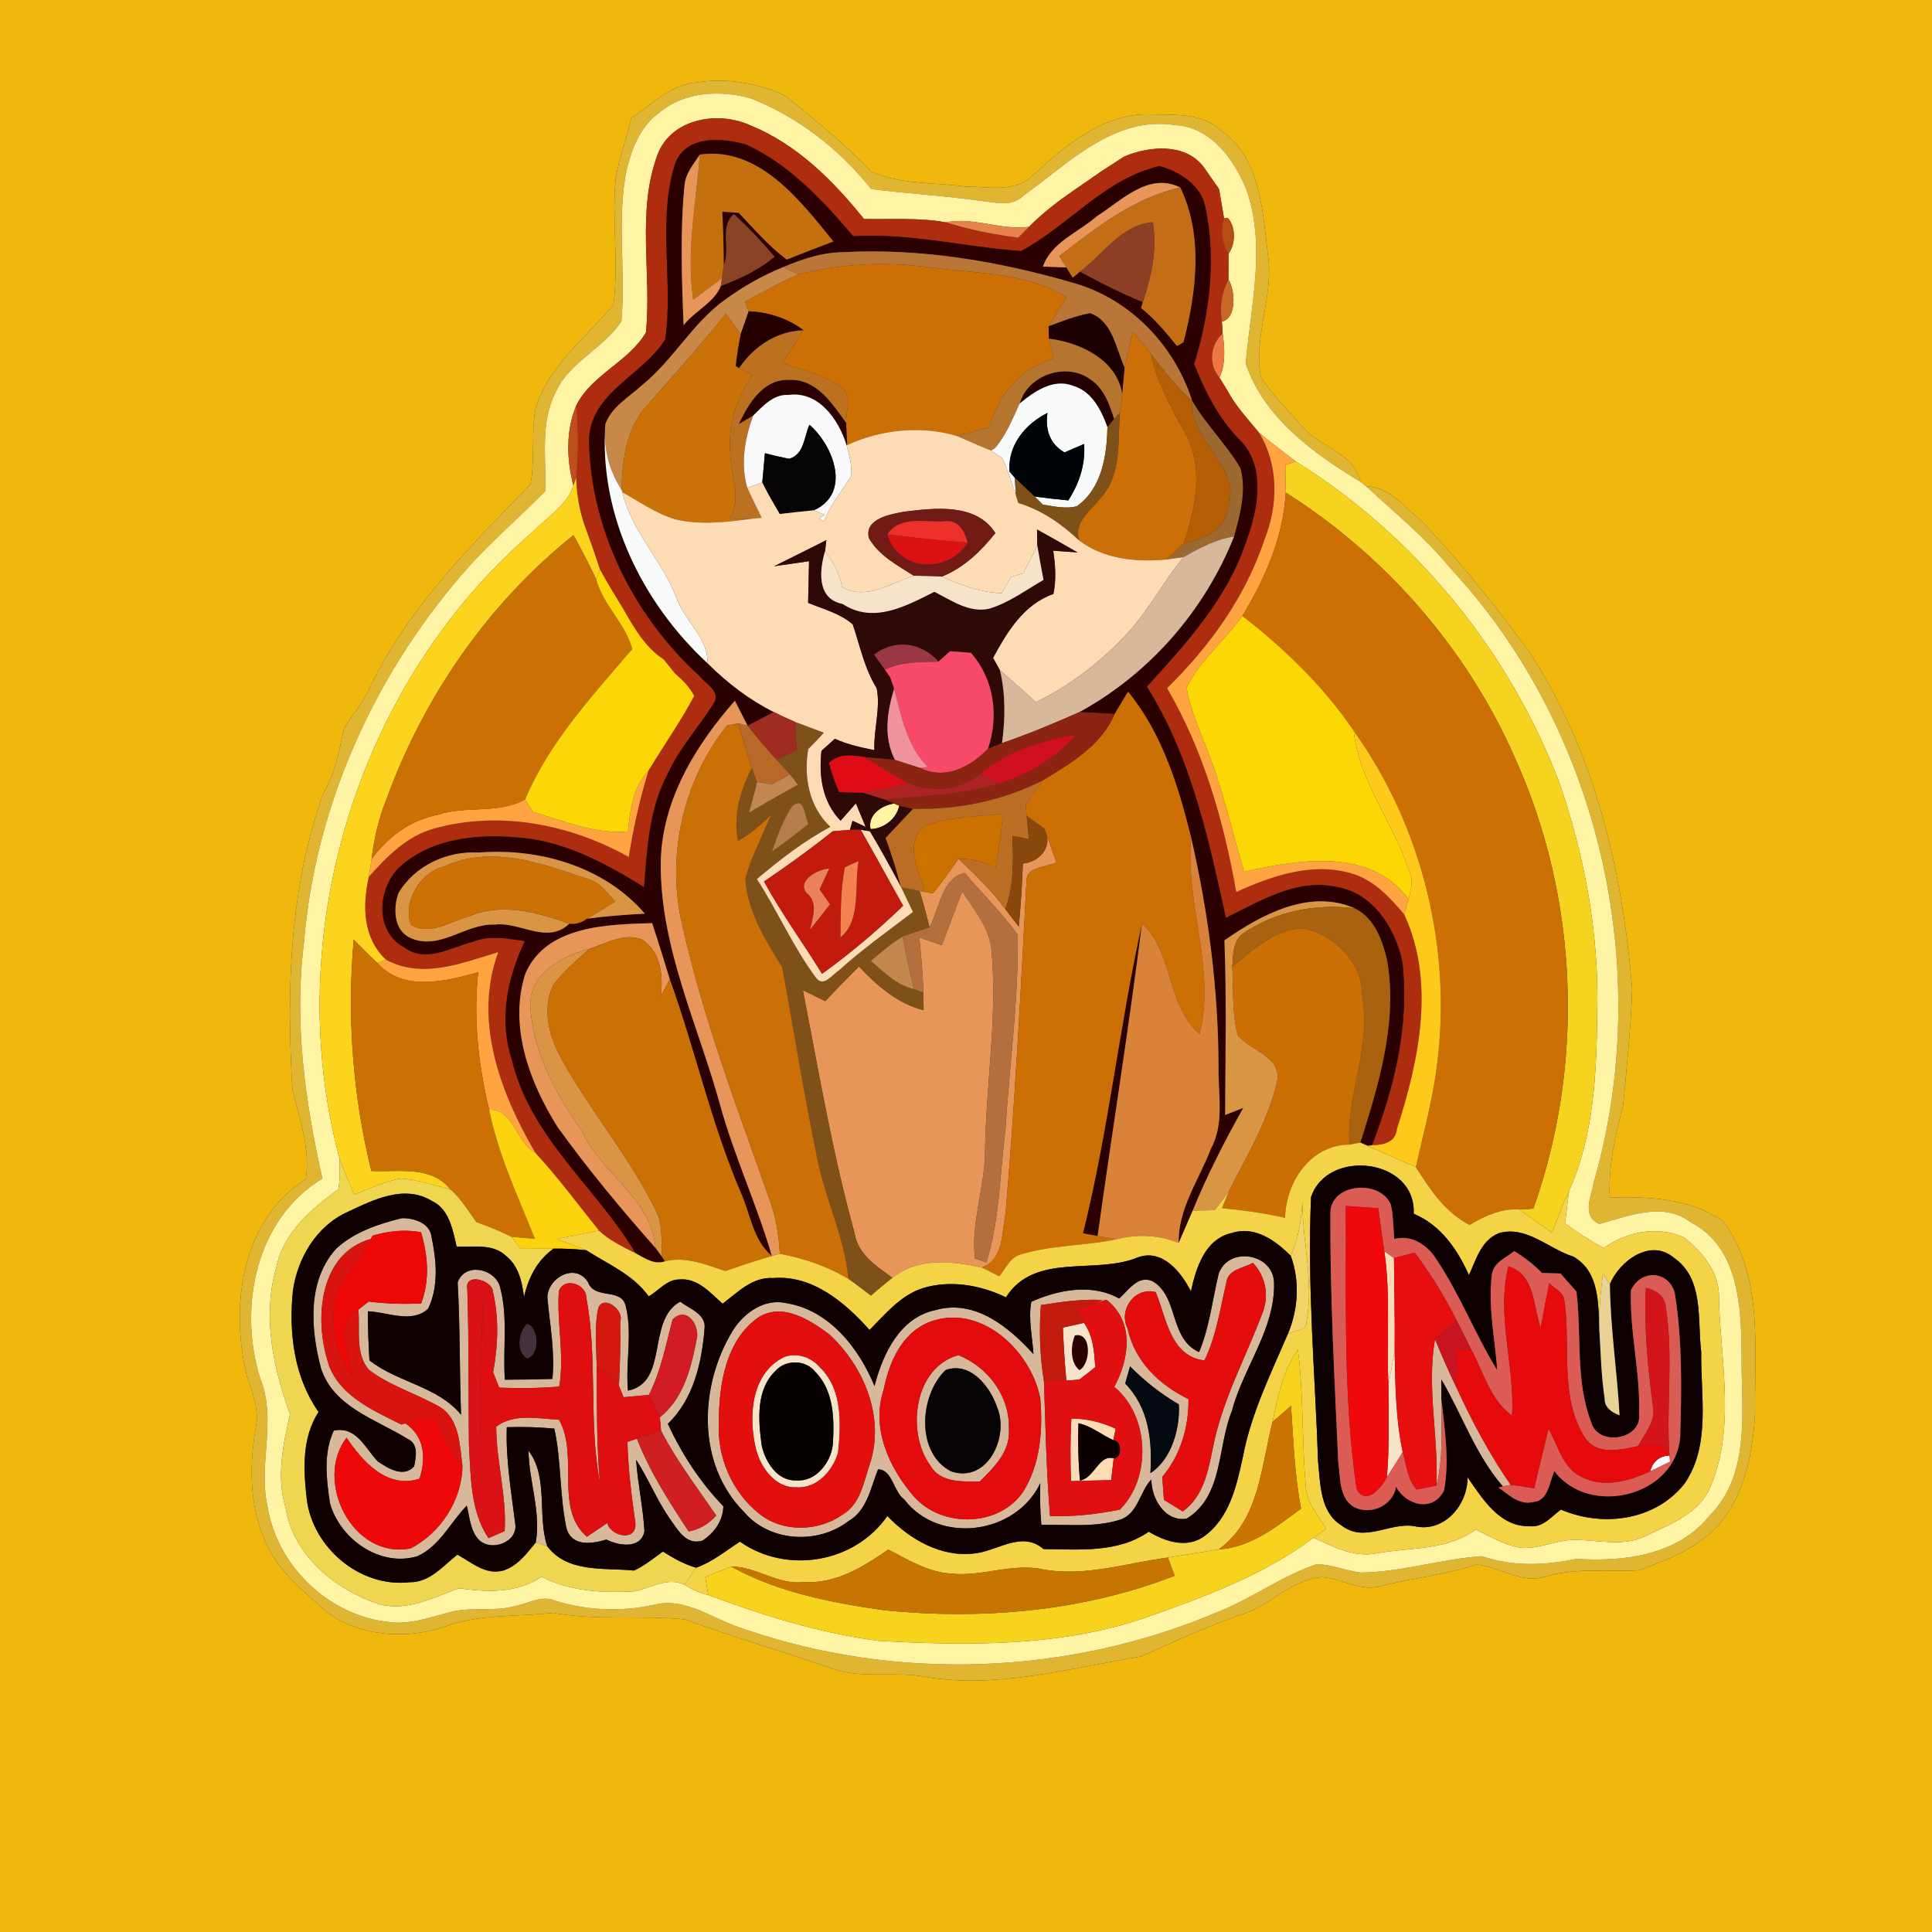 <?xml version="1.0" encoding="UTF-8" ?>
<!DOCTYPE svg PUBLIC "-//W3C//DTD SVG 1.1//EN" "http://www.w3.org/Graphics/SVG/1.1/DTD/svg11.dtd">
<svg width="250pt" height="250pt" viewBox="0 0 250 250" version="1.1" xmlns="http://www.w3.org/2000/svg">
<rect x="0" y="0" width="250" height="250" fill="#333333" stroke="none"/>
<g id="#f0b80dff">
<path fill="#f0b80d" opacity="1.00" d=" M 0.00 0.00 L 250.00 0.00 L 250.00 250.00 L 0.00 250.00 L 0.00 0.00 M 90.02 10.68 C 86.72 10.97 84.32 13.55 81.68 15.26 C 81.12 17.86 80.13 20.35 79.68 22.97 C 79.14 28.44 80.10 34.01 79.37 39.45 C 75.80 43.76 70.82 47.39 69.25 53.08 C 68.75 56.26 69.23 59.50 68.65 62.67 C 60.71 70.81 52.37 79.14 47.55 89.63 C 46.70 91.29 45.43 92.69 44.50 94.30 C 43.88 97.19 43.34 100.13 41.81 102.72 C 37.45 114.94 37.05 128.16 37.84 140.99 C 38.74 144.80 40.18 148.57 39.57 152.57 C 31.16 157.92 29.78 169.07 31.93 178.03 C 32.67 180.26 33.64 182.53 33.06 184.93 C 32.29 189.57 32.27 194.48 34.10 198.90 C 35.60 203.08 39.25 205.85 42.43 208.72 C 46.69 211.76 52.51 212.15 57.41 210.55 C 61.91 208.81 66.83 209.24 71.55 208.70 C 77.21 209.73 82.97 208.99 88.64 209.55 C 95.01 211.90 101.54 213.78 107.96 216.02 C 111.54 217.17 115.36 216.35 119.04 216.87 C 128.62 218.70 138.24 215.88 147.67 214.35 C 151.99 212.40 156.30 210.41 160.80 208.87 C 164.42 207.72 167.08 204.42 170.98 204.08 C 173.68 204.23 176.21 206.11 178.96 205.17 C 182.97 204.16 187.12 203.76 191.05 202.45 C 194.07 202.73 196.88 204.99 199.99 204.02 C 203.93 202.81 208.02 203.42 212.04 203.20 C 214.89 202.19 217.80 201.08 220.25 199.26 C 225.37 195.61 226.74 188.87 227.11 182.97 C 226.98 174.60 228.27 165.19 222.98 158.02 C 218.66 155.03 213.38 154.83 208.30 154.95 C 208.12 150.89 208.99 146.94 210.04 143.04 C 210.50 138.04 211.04 133.02 211.20 128.00 C 209.97 112.70 206.35 97.15 197.79 84.20 C 193.44 78.28 188.84 72.52 183.75 67.23 C 181.65 65.55 179.74 62.95 176.81 62.95 C 176.62 62.80 176.24 62.50 176.05 62.35 C 175.28 58.66 170.96 57.91 168.69 55.40 C 166.83 53.25 164.79 51.22 163.17 48.88 C 162.12 43.62 164.86 38.37 164.08 33.04 C 163.38 27.38 163.15 20.43 157.98 16.86 C 155.54 14.62 152.05 14.86 148.98 14.81 C 142.87 14.53 137.92 18.81 133.67 22.66 C 131.42 25.00 127.84 24.13 124.95 24.14 C 120.90 23.59 116.49 23.89 112.72 22.20 C 109.33 18.60 105.45 15.53 101.63 12.40 C 98.05 10.70 93.95 10.04 90.02 10.68 Z" />
</g>
<g id="#e0b532ff">
<path fill="#e0b532" opacity="1.00" d=" M 90.02 10.68 C 93.95 10.04 98.05 10.70 101.63 12.40 C 105.45 15.53 109.33 18.60 112.72 22.20 C 116.49 23.89 120.90 23.59 124.95 24.14 C 127.84 24.13 131.42 25.00 133.67 22.66 C 137.92 18.81 142.87 14.53 148.98 14.81 C 152.05 14.86 155.54 14.62 157.98 16.86 C 163.15 20.43 163.38 27.38 164.08 33.04 C 164.86 38.37 162.12 43.62 163.17 48.88 C 164.79 51.22 166.83 53.25 168.69 55.40 C 170.96 57.91 175.28 58.66 176.05 62.35 C 169.95 58.67 163.52 54.03 161.19 47.02 C 161.84 39.61 163.83 31.90 161.31 24.61 C 159.74 20.67 156.70 16.43 152.07 16.19 C 144.21 14.94 138.25 21.14 132.42 25.33 C 130.94 26.83 128.79 26.18 126.95 26.00 C 122.23 25.32 117.47 25.07 112.74 24.46 C 108.64 19.32 103.27 15.13 97.13 12.72 C 93.25 11.64 88.65 11.83 85.42 14.49 C 82.90 16.24 81.73 19.24 81.06 22.11 C 79.77 28.53 81.01 35.11 80.41 41.56 C 78.10 45.12 73.63 46.83 71.87 50.81 C 69.88 54.75 70.69 59.29 70.57 63.54 C 67.42 66.73 64.03 69.69 60.97 72.98 C 48.83 86.47 40.79 103.87 39.33 122.02 C 38.03 132.21 39.47 142.55 41.72 152.51 C 33.07 157.72 30.80 169.21 33.67 178.35 C 35.87 183.72 33.36 189.49 34.63 195.00 C 35.86 202.55 42.36 208.89 49.97 209.84 C 52.86 210.36 55.66 209.26 58.41 208.57 C 61.18 207.88 64.12 208.60 66.86 207.77 C 68.51 207.42 70.18 206.38 71.87 207.14 C 75.97 208.41 80.33 208.58 84.53 207.68 C 88.77 206.56 92.43 209.66 96.31 210.80 C 116.02 217.61 138.27 216.77 157.46 208.64 C 161.93 206.89 165.84 203.93 170.39 202.40 C 172.31 202.45 174.13 203.23 176.04 203.49 C 181.35 203.44 186.54 201.71 191.77 201.37 C 195.78 202.75 199.89 202.56 203.99 201.72 C 210.12 202.11 217.10 201.27 221.20 196.14 C 226.75 190.56 225.25 182.07 225.36 174.95 C 225.30 168.91 224.92 161.34 218.81 158.18 C 215.16 155.41 210.82 157.37 206.95 158.38 C 204.60 157.32 205.93 154.79 206.25 152.93 C 214.13 125.61 207.07 94.29 187.60 73.44 C 184.41 69.54 180.49 66.36 176.81 62.95 C 179.74 62.95 181.65 65.55 183.75 67.23 C 188.84 72.52 193.44 78.28 197.79 84.20 C 206.35 97.15 209.97 112.70 211.20 128.00 C 211.04 133.02 210.50 138.04 210.04 143.04 C 208.99 146.94 208.12 150.89 208.30 154.95 C 213.38 154.83 218.66 155.03 222.98 158.02 C 228.27 165.19 226.98 174.60 227.11 182.97 C 226.74 188.87 225.37 195.61 220.25 199.26 C 217.80 201.08 214.89 202.19 212.04 203.20 C 208.02 203.42 203.93 202.81 199.99 204.02 C 196.88 204.99 194.07 202.73 191.05 202.45 C 187.12 203.76 182.97 204.16 178.96 205.17 C 176.21 206.11 173.68 204.23 170.98 204.08 C 167.08 204.42 164.42 207.72 160.80 208.87 C 156.30 210.41 151.99 212.40 147.67 214.35 C 138.24 215.88 128.62 218.70 119.04 216.87 C 115.36 216.35 111.54 217.17 107.96 216.02 C 101.54 213.78 95.01 211.90 88.64 209.55 C 82.97 208.99 77.21 209.73 71.55 208.70 C 66.83 209.24 61.91 208.81 57.41 210.55 C 52.51 212.15 46.69 211.76 42.43 208.72 C 39.25 205.85 35.60 203.08 34.10 198.90 C 32.27 194.48 32.29 189.57 33.06 184.93 C 33.64 182.53 32.67 180.26 31.93 178.03 C 29.78 169.07 31.16 157.92 39.57 152.57 C 40.18 148.57 38.74 144.80 37.84 140.99 C 37.05 128.16 37.45 114.94 41.81 102.72 C 43.34 100.13 43.88 97.19 44.50 94.30 C 45.43 92.69 46.70 91.29 47.55 89.63 C 52.37 79.14 60.71 70.81 68.65 62.67 C 69.23 59.50 68.75 56.26 69.25 53.08 C 70.82 47.39 75.80 43.76 79.37 39.45 C 80.10 34.01 79.14 28.44 79.68 22.97 C 80.13 20.35 81.12 17.86 81.68 15.26 C 84.32 13.55 86.72 10.97 90.02 10.68 Z" />
</g>
<g id="#fff3a4ff">
<path fill="#fff3a4" opacity="1.00" d=" M 85.42 14.49 C 88.65 11.83 93.25 11.64 97.13 12.72 C 103.27 15.13 108.64 19.32 112.74 24.46 C 117.47 25.07 122.23 25.32 126.95 26.00 C 128.79 26.18 130.94 26.83 132.42 25.33 C 138.25 21.14 144.21 14.94 152.07 16.19 C 156.70 16.43 159.74 20.67 161.31 24.61 C 163.83 31.90 161.84 39.61 161.19 47.02 C 163.52 54.03 169.95 58.67 176.05 62.35 C 176.24 62.50 176.62 62.80 176.81 62.95 C 180.49 66.36 184.41 69.54 187.60 73.44 C 207.07 94.29 214.13 125.61 206.25 152.93 C 205.93 154.79 204.60 157.32 206.95 158.38 C 210.82 157.37 215.16 155.41 218.81 158.18 C 224.92 161.34 225.30 168.91 225.36 174.95 C 225.25 182.07 226.75 190.56 221.20 196.14 C 217.10 201.27 210.12 202.11 203.99 201.72 C 199.89 202.56 195.78 202.75 191.77 201.37 C 186.54 201.71 181.35 203.44 176.04 203.49 C 174.13 203.23 172.31 202.45 170.39 202.40 C 165.84 203.93 161.93 206.89 157.46 208.64 C 138.27 216.77 116.02 217.61 96.31 210.80 C 92.43 209.66 88.77 206.56 84.53 207.68 C 80.33 208.58 75.97 208.41 71.87 207.14 C 70.18 206.38 68.51 207.42 66.86 207.77 C 64.12 208.60 61.18 207.88 58.41 208.57 C 55.66 209.26 52.86 210.36 49.97 209.84 C 42.36 208.89 35.86 202.55 34.63 195.00 C 33.36 189.49 35.87 183.72 33.67 178.35 C 30.80 169.21 33.07 157.72 41.72 152.51 C 39.47 142.55 38.03 132.21 39.33 122.02 C 40.79 103.87 48.83 86.47 60.97 72.98 C 64.03 69.69 67.42 66.73 70.57 63.54 C 70.69 59.29 69.88 54.75 71.87 50.81 C 73.63 46.83 78.10 45.12 80.41 41.56 C 81.01 35.11 79.77 28.53 81.06 22.11 C 81.73 19.24 82.90 16.24 85.42 14.49 M 85.08 20.03 C 82.34 27.41 84.35 35.40 83.58 43.03 C 81.31 46.87 76.61 48.42 74.57 52.46 C 73.20 55.73 73.31 59.45 74.20 62.84 C 73.30 65.48 70.72 66.96 68.88 68.88 C 46.23 88.34 36.22 121.07 43.93 149.91 C 44.01 151.23 43.97 152.55 43.81 153.87 C 40.32 156.41 36.67 159.49 35.77 163.95 C 33.92 170.27 35.32 176.96 37.53 182.98 C 36.63 186.95 35.74 191.07 36.95 195.09 C 37.94 201.26 43.38 205.70 49.02 207.58 C 52.70 208.55 56.06 206.73 59.40 205.52 C 63.10 206.05 66.84 206.18 70.09 204.04 C 73.81 205.95 78.02 206.14 82.13 205.92 C 84.27 205.46 86.35 204.04 88.57 205.06 C 89.52 205.68 90.55 206.12 91.65 206.40 C 98.80 209.06 106.15 211.35 113.74 212.33 C 125.36 212.96 137.37 213.12 148.50 209.23 C 155.98 206.58 163.57 203.80 169.97 198.98 C 172.46 200.14 175.15 201.53 177.98 201.03 C 182.37 200.19 187.16 200.71 190.96 197.92 C 192.59 198.72 194.19 199.63 195.95 200.12 C 198.65 200.84 201.22 199.16 203.92 199.27 C 206.87 199.27 210.03 200.17 212.83 198.81 C 215.85 197.35 219.34 196.12 221.06 193.00 C 224.71 185.13 222.65 176.37 222.43 168.06 C 222.57 164.76 220.35 162.01 217.88 160.11 C 214.48 158.59 210.48 159.36 207.52 161.50 C 205.78 160.55 204.11 159.47 202.51 158.31 C 202.68 156.91 202.86 155.52 203.03 154.12 C 206.27 146.90 206.61 138.79 206.68 130.99 C 206.94 120.81 205.04 110.64 201.70 101.05 C 195.18 84.11 183.10 69.33 167.69 59.72 C 166.07 58.51 164.48 57.27 162.92 55.99 C 161.47 54.22 159.88 52.55 158.81 50.51 C 158.78 50.46 158.71 50.35 158.68 50.30 L 157.80 48.86 C 158.61 47.15 158.48 44.99 158.21 43.16 L 158.11 41.62 C 160.04 41.21 159.86 37.59 158.96 36.17 C 158.96 35.34 158.97 33.67 158.97 32.84 C 159.89 31.57 159.95 29.38 158.87 28.19 L 158.39 28.26 C 158.23 27.33 157.92 25.47 157.76 24.54 C 157.74 24.50 157.70 24.41 157.68 24.37 C 157.17 23.65 156.16 22.20 155.66 21.48 C 155.63 21.45 155.56 21.38 155.53 21.35 C 153.14 18.49 148.62 18.94 145.54 20.23 C 145.50 20.25 145.43 20.29 145.39 20.31 C 144.65 20.79 143.18 21.74 142.44 22.22 C 142.40 22.25 142.30 22.31 142.26 22.35 C 141.57 22.82 140.20 23.77 139.51 24.25 C 139.47 24.28 139.38 24.34 139.33 24.37 C 137.15 25.87 135.01 27.45 133.16 29.35 C 129.52 29.84 126.01 28.04 122.39 28.77 C 118.90 28.13 115.32 28.42 111.79 28.33 C 107.79 23.35 103.09 18.65 97.07 16.21 C 92.90 14.32 86.85 15.31 85.08 20.03 Z" />
<path fill="#fff3a4" opacity="1.00" d=" M 112.65 107.28 C 112.23 105.45 114.13 104.18 115.71 103.98 L 116.36 104.26 C 116.02 105.95 114.36 107.25 112.65 107.28 Z" />
</g>
<g id="#ae2d0eff">
<path fill="#ae2d0e" opacity="1.00" d=" M 85.08 20.03 C 86.85 15.31 92.90 14.32 97.07 16.21 C 103.09 18.65 107.79 23.35 111.79 28.33 C 115.32 28.42 118.90 28.13 122.39 28.77 C 125.45 29.71 128.59 30.36 131.76 30.75 C 132.11 30.40 132.81 29.70 133.16 29.35 C 135.01 27.45 137.15 25.87 139.33 24.37 C 139.38 24.34 139.47 24.28 139.51 24.25 C 140.20 23.77 141.57 22.82 142.26 22.35 C 142.30 22.31 142.40 22.25 142.44 22.22 C 143.18 21.74 144.65 20.79 145.39 20.31 C 145.43 20.29 145.50 20.25 145.54 20.23 C 148.62 18.94 153.14 18.49 155.53 21.35 C 155.56 21.38 155.63 21.45 155.66 21.48 C 156.16 22.20 157.17 23.65 157.68 24.37 C 157.70 24.41 157.74 24.50 157.76 24.54 C 157.92 25.47 158.23 27.33 158.39 28.26 C 157.89 29.81 158.10 31.46 158.97 32.84 C 158.97 33.67 158.96 35.34 158.96 36.17 C 158.07 37.85 157.80 39.75 158.11 41.62 L 158.21 43.16 C 156.57 44.66 156.35 47.16 157.80 48.86 L 158.68 50.30 C 158.71 50.35 158.78 50.46 158.81 50.51 C 159.88 52.55 161.47 54.22 162.92 55.99 C 165.49 60.17 165.40 65.37 163.62 69.83 C 161.17 77.22 156.53 83.65 151.02 89.05 C 155.75 97.16 158.35 106.23 159.97 115.43 C 164.56 113.33 169.79 111.54 174.85 113.01 C 177.74 113.82 179.84 116.12 181.71 118.34 C 185.78 127.08 183.61 137.27 180.77 146.06 C 180.63 147.82 179.02 148.18 177.54 148.19 C 180.44 140.66 182.45 132.49 181.45 124.38 C 180.53 120.09 177.62 115.51 172.96 114.78 C 167.82 113.60 163.06 116.62 158.63 118.77 C 156.36 108.46 154.11 97.92 148.40 88.85 C 153.48 83.29 158.71 77.57 161.18 70.29 C 162.78 66.02 163.98 60.28 160.25 56.75 C 157.61 54.02 155.91 50.60 154.52 47.11 C 156.52 40.64 157.39 33.68 156.01 26.99 C 155.54 24.04 152.71 22.21 150.03 21.49 C 142.97 23.11 138.29 29.21 132.11 32.49 C 124.87 31.95 117.72 30.14 110.40 30.56 C 106.44 25.91 102.15 21.26 96.50 18.69 C 93.35 17.79 88.59 17.48 87.31 21.33 C 85.05 28.61 87.16 36.48 86.08 43.92 C 83.20 48.57 76.32 50.80 76.22 57.01 C 76.42 68.60 82.04 79.77 90.56 87.51 C 91.26 88.48 93.07 89.30 92.51 90.74 C 90.59 93.95 87.94 96.71 86.39 100.16 C 83.99 104.65 83.73 109.83 83.34 114.79 C 78.34 111.72 73.00 108.79 67.02 108.37 C 61.81 107.90 56.06 108.44 51.94 111.99 C 48.86 114.64 48.34 120.55 52.34 122.60 C 55.10 124.67 58.33 122.60 61.16 121.87 C 63.34 120.98 65.69 121.46 67.92 121.77 C 65.66 126.51 64.54 131.87 66.20 136.99 C 68.52 147.09 77.15 153.64 82.26 162.18 C 80.60 161.34 78.88 160.54 77.51 159.24 C 74.79 155.86 72.22 152.35 69.27 149.17 C 64.76 141.43 61.21 132.11 64.47 123.21 C 59.75 124.61 54.71 126.73 49.95 124.19 C 46.95 121.38 46.87 117.23 47.72 113.48 C 50.06 110.82 52.70 108.15 56.23 107.20 C 64.69 104.87 73.80 106.66 81.36 110.90 C 81.95 107.12 82.81 103.39 83.91 99.73 C 85.86 96.49 88.06 93.39 89.83 90.05 C 89.29 89.08 88.60 88.23 87.75 87.52 C 87.64 87.41 87.41 87.21 87.30 87.10 C 86.95 86.66 86.24 85.77 85.88 85.33 C 83.44 83.75 82.01 81.17 80.60 78.72 C 80.53 78.62 80.41 78.41 80.35 78.31 C 79.41 76.79 78.50 75.26 77.64 73.70 C 76.98 71.68 76.27 69.67 75.54 67.68 C 75.51 67.59 75.46 67.41 75.43 67.32 C 74.88 65.53 74.61 63.67 74.56 61.80 C 74.87 58.69 74.85 55.57 74.57 52.46 C 76.61 48.42 81.31 46.87 83.58 43.03 C 84.35 35.40 82.34 27.41 85.08 20.03 Z" />
</g>
<g id="#2a0000ff">
<path fill="#2a0000" opacity="1.00" d=" M 87.31 21.33 C 88.59 17.48 93.35 17.79 96.50 18.69 C 102.15 21.26 106.44 25.91 110.40 30.56 C 117.72 30.14 124.87 31.95 132.11 32.49 C 138.29 29.21 142.97 23.11 150.03 21.49 C 152.71 22.21 155.54 24.04 156.01 26.99 C 157.39 33.68 156.52 40.64 154.52 47.11 C 155.91 50.60 157.61 54.02 160.25 56.75 C 163.98 60.28 162.78 66.02 161.18 70.29 C 158.71 77.57 153.48 83.29 148.40 88.85 C 154.11 97.92 156.36 108.46 158.63 118.77 C 163.06 116.62 167.82 113.60 172.96 114.78 C 177.62 115.51 180.53 120.09 181.45 124.38 C 182.45 132.49 180.44 140.66 177.54 148.19 L 176.98 148.27 L 176.03 147.85 C 178.42 140.29 180.86 132.35 179.51 124.34 C 178.91 121.73 177.88 118.79 175.30 117.53 C 169.47 114.97 163.20 118.35 158.44 121.68 C 158.73 129.21 158.56 136.74 158.53 144.28 C 159.12 144.05 160.29 143.59 160.88 143.36 C 158.46 147.67 156.20 152.08 154.33 156.66 C 153.74 158.05 153.12 159.44 152.52 160.83 C 152.43 156.42 155.16 152.65 156.68 148.68 C 158.47 145.41 157.61 141.60 157.68 138.06 C 157.66 128.07 156.37 118.10 154.13 108.37 C 152.50 101.72 150.37 94.88 145.97 89.50 C 145.38 90.46 144.80 91.43 144.23 92.40 C 142.71 92.29 141.20 92.20 139.68 92.14 C 148.74 87.19 155.88 79.00 159.69 69.42 C 160.46 66.59 161.32 63.47 160.50 60.57 C 158.69 57.49 156.07 54.97 154.27 51.88 C 152.01 44.77 146.40 38.84 139.18 36.69 C 129.44 33.83 119.24 32.08 109.06 32.63 C 106.36 32.67 103.78 33.52 101.33 34.57 C 98.67 35.64 96.16 37.08 93.84 38.76 C 89.57 41.82 87.07 46.66 82.98 49.92 C 81.33 51.44 79.15 52.64 78.34 54.85 C 77.47 66.55 83.09 78.00 91.56 85.83 C 94.08 88.34 96.94 90.54 100.13 92.14 C 99.00 92.73 97.86 93.32 96.74 93.92 C 96.20 92.83 95.64 91.75 95.09 90.67 C 89.88 96.59 85.47 103.88 85.50 112.01 C 85.51 122.76 90.31 132.63 93.13 142.80 C 94.96 149.52 97.94 155.85 99.88 162.53 C 97.41 160.45 97.10 157.04 95.83 154.25 C 92.02 145.33 89.95 135.82 86.67 126.71 C 85.92 124.29 85.19 121.86 84.39 119.45 C 78.60 119.63 70.69 119.74 67.98 125.98 C 65.79 132.78 68.53 140.11 72.18 145.88 C 76.10 151.32 80.39 156.48 84.83 161.49 C 85.04 161.78 85.47 162.36 85.68 162.65 L 86.04 163.22 C 84.63 163.69 83.43 162.80 82.26 162.18 C 77.15 153.64 68.52 147.09 66.20 136.99 C 64.54 131.87 65.66 126.51 67.92 121.77 C 65.69 121.46 63.34 120.98 61.16 121.87 C 58.33 122.60 55.10 124.67 52.34 122.60 C 48.34 120.55 48.86 114.64 51.94 111.99 C 56.06 108.44 61.81 107.90 67.02 108.37 C 73.00 108.79 78.34 111.72 83.34 114.79 C 83.73 109.83 83.99 104.65 86.39 100.16 C 87.94 96.71 90.59 93.95 92.51 90.74 C 93.07 89.30 91.26 88.48 90.56 87.51 C 82.04 79.77 76.42 68.60 76.22 57.01 C 76.32 50.80 83.20 48.57 86.08 43.92 C 87.16 36.48 85.05 28.61 87.31 21.33 M 90.56 20.00 C 89.75 21.24 88.68 22.47 88.57 24.02 C 87.99 30.02 88.22 36.07 88.45 42.09 C 89.88 40.25 92.45 39.14 93.27 37.01 C 95.75 36.06 98.19 34.94 100.23 33.21 C 98.58 31.27 96.83 29.43 94.97 27.70 C 93.03 29.34 94.58 32.17 93.65 34.32 C 93.65 32.01 93.57 29.70 93.47 27.40 C 94.00 27.43 95.06 27.50 95.59 27.54 C 97.58 29.63 99.47 31.85 101.80 33.59 C 103.80 32.79 105.82 32.01 107.84 31.24 C 103.54 25.95 98.24 18.93 90.56 20.00 M 141.93 27.98 C 139.57 30.06 136.04 31.34 134.95 34.50 C 135.71 34.53 137.23 34.58 137.99 34.61 L 138.81 35.94 L 139.75 35.15 C 142.39 36.60 145.09 37.94 147.88 39.09 L 147.65 39.85 C 149.42 41.27 150.87 43.02 152.30 44.77 C 152.51 44.65 152.93 44.42 153.14 44.30 C 154.81 37.79 155.74 30.55 152.74 24.27 C 148.64 22.21 145.14 25.95 141.93 27.98 M 51.54 115.60 C 50.84 117.66 50.95 120.58 53.34 121.47 C 57.05 122.92 60.29 119.49 63.97 119.65 C 67.25 119.21 70.81 122.28 73.66 119.53 C 74.49 119.62 75.25 119.40 75.95 118.88 C 78.44 118.55 80.95 118.36 83.45 118.23 C 78.21 112.13 69.78 109.70 61.95 110.32 C 57.86 110.07 53.64 112.01 51.54 115.60 Z" />
<path fill="#2a0000" opacity="1.00" d=" M 95.60 54.87 C 96.84 52.26 98.72 49.06 102.04 49.16 C 105.62 48.96 107.67 52.20 109.50 54.73 C 109.54 55.44 109.60 56.86 109.63 57.58 L 109.55 57.61 C 108.53 54.32 105.96 50.58 102.04 51.10 C 100.06 51.00 98.74 52.54 97.45 53.79 C 96.99 54.06 96.06 54.60 95.60 54.87 Z" />
<path fill="#2a0000" opacity="1.00" d=" M 140.14 159.59 C 143.42 146.38 144.85 132.80 147.77 119.52 C 146.08 133.03 143.90 146.46 142.03 159.94 C 141.56 159.85 140.61 159.68 140.14 159.59 Z" />
<path fill="#2a0000" opacity="1.00" d=" M 139.08 172.81 C 141.27 172.27 141.20 176.46 139.69 177.30 C 138.45 176.37 138.53 174.14 139.08 172.81 Z" />
</g>
<g id="#c4700fff">
<path fill="#c4700f" opacity="1.00" d=" M 90.56 20.00 C 98.24 18.93 103.54 25.95 107.84 31.24 C 105.82 32.01 103.80 32.79 101.80 33.59 C 99.47 31.85 97.58 29.63 95.59 27.54 C 95.06 27.50 94.00 27.43 93.47 27.40 C 93.57 29.70 93.65 32.01 93.65 34.32 C 93.59 34.74 93.48 35.58 93.43 35.99 C 92.18 36.93 90.94 37.86 89.70 38.79 C 88.79 32.49 90.07 26.26 90.56 20.00 Z" />
</g>
<g id="#df7541ff">
<path fill="#df7541" opacity="1.00" d=" M 145.39 20.31 C 145.43 20.29 145.50 20.25 145.54 20.23 C 145.50 20.25 145.43 20.29 145.39 20.31 Z" />
</g>
<g id="#e79558ff">
<path fill="#e79558" opacity="1.00" d=" M 88.57 24.02 C 88.68 22.47 89.75 21.24 90.56 20.00 C 90.07 26.26 88.79 32.49 89.70 38.79 C 90.94 37.86 92.18 36.93 93.43 35.99 L 93.27 37.01 C 92.45 39.14 89.88 40.25 88.45 42.09 C 88.22 36.07 87.99 30.02 88.57 24.02 Z" />
<path fill="#e79558" opacity="1.00" d=" M 141.93 27.98 C 145.14 25.95 148.64 22.21 152.74 24.27 C 146.72 25.59 141.85 29.48 137.08 33.13 C 137.30 33.50 137.76 34.24 137.99 34.61 C 137.23 34.58 135.71 34.53 134.95 34.50 C 136.04 31.34 139.57 30.06 141.93 27.98 Z" />
<path fill="#e79558" opacity="1.00" d=" M 85.50 112.01 C 85.47 103.88 89.88 96.59 95.09 90.67 C 95.64 91.75 96.20 92.83 96.74 93.92 L 95.53 93.59 C 95.16 93.67 94.43 93.81 94.06 93.89 C 88.39 100.98 86.17 110.83 88.28 119.68 C 91.00 131.86 95.47 143.56 99.61 155.32 C 100.42 157.54 100.78 159.88 100.92 162.24 L 99.88 162.53 C 97.94 155.85 94.96 149.52 93.13 142.80 C 90.31 132.63 85.51 122.76 85.50 112.01 Z" />
<path fill="#e79558" opacity="1.00" d=" M 135.10 107.19 C 135.69 108.63 136.16 110.11 136.68 111.58 C 135.42 112.27 132.85 112.07 132.83 113.97 C 132.08 128.36 131.34 142.75 130.11 157.11 C 129.61 159.55 129.88 163.01 127.03 164.02 C 123.17 163.17 118.79 162.68 115.48 165.35 C 113.40 163.84 111.01 162.32 110.58 159.56 C 107.72 149.24 105.94 138.64 103.89 128.13 C 104.85 128.60 105.82 129.08 106.79 129.55 C 108.21 128.03 109.67 126.53 111.15 125.06 C 113.49 127.55 116.12 129.86 119.52 130.72 C 119.51 130.15 119.49 129.00 119.48 128.42 C 119.42 126.05 119.20 123.68 118.96 121.32 C 119.93 121.65 120.91 121.98 121.88 122.32 C 122.74 119.98 123.61 117.65 124.51 115.34 C 126.03 117.72 128.05 120.03 128.30 122.97 C 129.09 131.70 127.57 140.39 127.46 149.12 C 127.42 153.73 125.60 158.31 126.17 162.85 C 126.54 162.97 127.28 163.23 127.65 163.35 C 129.36 157.76 129.39 151.84 130.11 146.08 C 130.63 137.71 131.81 129.36 131.69 120.97 C 129.65 118.12 127.10 115.64 124.84 112.97 C 121.86 113.59 121.54 117.65 120.29 120.00 C 119.88 118.42 119.48 116.85 119.00 115.29 L 119.75 115.43 C 120.00 115.48 120.50 115.56 120.74 115.60 C 121.90 114.16 122.97 112.65 124.02 111.13 C 126.20 113.15 128.31 115.26 130.09 117.64 C 130.67 118.40 131.25 119.15 131.83 119.91 C 132.09 117.20 132.25 114.48 132.36 111.75 C 134.63 111.51 136.38 109.43 135.10 107.19 Z" />
<path fill="#e79558" opacity="1.00" d=" M 67.98 125.98 C 70.69 119.74 78.60 119.63 84.39 119.45 C 85.19 121.86 85.92 124.29 86.67 126.71 C 86.38 127.25 85.81 128.34 85.52 128.89 C 85.81 126.20 85.54 123.22 83.09 121.57 C 80.76 120.65 78.42 122.09 76.23 122.79 C 72.76 123.73 68.64 125.84 68.61 129.98 C 68.89 136.02 71.87 141.50 75.29 146.33 C 77.77 151.88 84.27 155.00 84.83 161.49 C 80.39 156.48 76.10 151.32 72.18 145.88 C 68.53 140.11 65.79 132.78 67.98 125.98 Z" />
</g>
<g id="#d77a3dff">
<path fill="#d77a3d" opacity="1.00" d=" M 155.53 21.35 C 155.56 21.38 155.63 21.45 155.66 21.48 C 155.63 21.45 155.56 21.38 155.53 21.35 Z" />
</g>
<g id="#d87230ff">
<path fill="#d87230" opacity="1.00" d=" M 142.26 22.35 C 142.30 22.31 142.40 22.25 142.44 22.22 C 142.40 22.25 142.30 22.31 142.26 22.35 Z" />
</g>
<g id="#d77c2dff">
<path fill="#d77c2d" opacity="1.00" d=" M 139.33 24.37 C 139.38 24.34 139.47 24.28 139.51 24.25 C 139.47 24.28 139.38 24.34 139.33 24.37 Z" />
</g>
<g id="#df7d40ff">
<path fill="#df7d40" opacity="1.00" d=" M 157.68 24.37 C 157.70 24.41 157.74 24.50 157.76 24.54 C 157.74 24.50 157.70 24.41 157.68 24.37 Z" />
</g>
<g id="#c36d16ff">
<path fill="#c36d16" opacity="1.00" d=" M 137.08 33.13 C 141.85 29.48 146.72 25.59 152.74 24.27 C 155.74 30.55 154.81 37.79 153.14 44.30 C 152.93 44.42 152.51 44.65 152.30 44.77 C 150.87 43.02 149.42 41.27 147.65 39.85 L 147.88 39.09 C 148.98 35.76 149.78 32.27 149.16 28.75 C 145.06 29.12 142.80 32.89 139.75 35.15 L 138.81 35.94 L 137.99 34.61 C 137.76 34.24 137.30 33.50 137.08 33.13 Z" />
</g>
<g id="#b84d14ff">
<path fill="#b84d14" opacity="1.00" d=" M 158.39 28.26 L 158.87 28.19 C 159.95 29.38 159.89 31.57 158.97 32.84 C 158.10 31.46 157.89 29.81 158.39 28.26 Z" />
</g>
<g id="#8a4325ff">
<path fill="#8a4325" opacity="1.00" d=" M 93.65 34.32 C 94.58 32.17 93.03 29.34 94.97 27.70 C 96.83 29.43 98.58 31.27 100.23 33.21 C 98.19 34.94 95.75 36.06 93.27 37.01 L 93.43 35.99 C 93.48 35.58 93.59 34.74 93.65 34.32 Z" />
</g>
<g id="#e5834bff">
<path fill="#e5834b" opacity="1.00" d=" M 122.39 28.77 C 126.01 28.04 129.52 29.84 133.16 29.35 C 132.81 29.70 132.11 30.40 131.76 30.75 C 128.59 30.36 125.45 29.71 122.39 28.77 Z" />
</g>
<g id="#8c3f24ff">
<path fill="#8c3f24" opacity="1.00" d=" M 139.75 35.15 C 142.80 32.89 145.06 29.12 149.16 28.75 C 149.78 32.27 148.98 35.76 147.88 39.09 C 145.09 37.94 142.39 36.60 139.75 35.15 Z" />
</g>
<g id="#b97637ff">
<path fill="#b97637" opacity="1.00" d=" M 101.33 34.57 C 103.78 33.52 106.36 32.67 109.06 32.63 C 119.24 32.08 129.44 33.83 139.18 36.69 C 146.40 38.84 152.01 44.77 154.27 51.88 C 152.21 50.07 150.54 47.89 148.88 45.72 C 148.16 44.75 147.38 43.82 146.60 42.89 C 146.21 44.46 145.85 46.03 145.52 47.60 C 144.39 45.12 143.97 41.58 141.06 40.54 C 139.21 40.87 137.45 41.58 135.69 42.22 C 136.44 40.95 137.23 39.69 138.02 38.44 C 132.68 35.18 126.15 35.41 120.16 34.58 C 114.52 33.79 108.79 34.15 103.27 35.50 C 102.78 35.27 101.82 34.80 101.33 34.57 Z" />
</g>
<g id="#cc7005ff">
<path fill="#cc7005" opacity="1.00" d=" M 103.27 35.50 C 108.79 34.15 114.52 33.79 120.16 34.58 C 126.15 35.41 132.68 35.18 138.02 38.44 C 137.23 39.69 136.44 40.95 135.69 42.22 C 135.69 42.76 135.71 43.29 135.75 43.83 C 135.94 44.69 136.14 45.54 136.35 46.40 C 132.04 47.59 129.15 51.08 128.04 55.32 C 126.62 55.69 125.20 56.06 123.77 56.39 C 119.07 55.04 114.07 55.57 109.63 57.58 C 109.60 56.86 109.54 55.44 109.50 54.73 C 109.37 53.22 110.40 51.22 108.87 50.12 C 106.64 48.45 103.83 47.90 101.25 46.98 C 102.17 45.57 103.07 44.15 103.97 42.73 C 101.89 41.19 99.46 40.38 96.88 40.28 C 96.76 39.97 96.50 39.36 96.38 39.05 C 98.64 37.80 100.91 36.57 103.27 35.50 Z" />
</g>
<g id="#c88847ff">
<path fill="#c88847" opacity="1.00" d=" M 93.84 38.76 C 96.16 37.08 98.67 35.64 101.33 34.57 C 101.82 34.80 102.78 35.27 103.27 35.50 C 100.91 36.57 98.64 37.80 96.38 39.05 C 96.50 39.36 96.76 39.97 96.88 40.28 C 96.56 41.28 96.18 42.26 95.84 43.26 C 95.36 42.59 94.41 41.26 93.93 40.60 C 90.63 44.68 87.14 48.58 83.68 52.52 C 81.00 55.47 80.54 59.54 80.42 63.35 C 78.75 60.82 78.06 57.88 78.34 54.85 C 79.15 52.64 81.33 51.44 82.98 49.92 C 87.07 46.66 89.57 41.82 93.84 38.76 Z" />
</g>
<g id="#c96828ff">
<path fill="#c96828" opacity="1.00" d=" M 158.11 41.62 C 157.80 39.75 158.07 37.85 158.96 36.17 C 159.86 37.59 160.04 41.21 158.11 41.62 Z" />
</g>
<g id="#240000ff">
<path fill="#240000" opacity="1.00" d=" M 96.88 40.28 C 99.46 40.38 101.89 41.19 103.97 42.73 C 100.46 42.87 97.59 44.79 95.64 47.63 L 95.20 47.37 C 95.34 45.99 95.56 44.62 95.84 43.26 C 96.18 42.26 96.56 41.28 96.88 40.28 Z" />
<path fill="#240000" opacity="1.00" d=" M 131.95 52.21 C 133.00 48.53 137.89 46.85 141.00 49.03 C 142.82 50.17 143.55 52.28 144.17 54.21 C 143.95 54.48 143.52 55.01 143.30 55.27 C 142.49 53.06 141.32 50.67 138.88 49.93 C 136.31 48.92 133.84 50.65 131.95 52.21 Z" />
</g>
<g id="#ca7107ff">
<path fill="#ca7107" opacity="1.00" d=" M 83.68 52.52 C 87.14 48.58 90.63 44.68 93.93 40.60 C 94.41 41.26 95.36 42.59 95.84 43.26 C 95.56 44.62 95.34 45.99 95.20 47.37 L 95.64 47.63 C 96.08 47.86 96.96 48.32 97.40 48.55 C 95.21 51.56 94.10 55.25 94.53 58.97 C 94.59 61.72 96.10 64.69 94.32 67.20 C 95.02 67.19 96.41 67.16 97.10 67.15 C 93.90 67.57 90.61 67.96 87.43 67.21 C 84.93 66.48 82.79 64.94 80.54 63.70 L 80.42 63.35 C 80.54 59.54 81.00 55.47 83.68 52.52 Z" />
</g>
<g id="#1d0000ff">
<path fill="#1d0000" opacity="1.00" d=" M 135.69 42.22 C 137.45 41.58 139.21 40.87 141.06 40.54 C 143.97 41.58 144.39 45.12 145.52 47.60 C 145.42 48.73 145.34 49.85 145.22 50.98 C 144.51 46.55 139.78 44.31 135.75 43.83 C 135.71 43.29 135.69 42.76 135.69 42.22 Z" />
</g>
<g id="#bb7120ff">
<path fill="#bb7120" opacity="1.00" d=" M 95.64 47.63 C 97.59 44.79 100.46 42.87 103.97 42.73 C 103.07 44.15 102.17 45.57 101.25 46.98 C 103.83 47.90 106.64 48.45 108.87 50.12 C 110.40 51.22 109.37 53.22 109.50 54.73 C 107.67 52.20 105.62 48.96 102.04 49.16 C 98.72 49.06 96.84 52.26 95.60 54.87 C 96.06 54.60 96.99 54.06 97.45 53.79 C 96.38 56.78 95.80 60.00 96.70 63.12 C 97.29 64.43 97.93 65.71 98.56 67.00 C 98.20 67.04 97.47 67.11 97.10 67.15 C 96.41 67.16 95.02 67.19 94.32 67.20 C 96.10 64.69 94.59 61.72 94.53 58.97 C 94.10 55.25 95.21 51.56 97.40 48.55 C 96.96 48.32 96.08 47.86 95.64 47.63 Z" />
</g>
<g id="#cc6f08ff">
<path fill="#cc6f08" opacity="1.00" d=" M 146.60 42.89 C 147.38 43.82 148.16 44.75 148.88 45.72 C 149.68 49.31 151.41 52.56 153.19 55.75 C 155.88 60.21 154.74 65.76 153.14 70.40 C 152.38 71.06 151.63 71.73 150.88 72.40 C 147.00 72.77 142.83 72.34 139.63 69.93 C 138.89 67.49 141.21 66.07 142.46 64.38 C 145.17 61.41 144.61 57.08 144.92 53.39 C 145.00 52.79 145.14 51.58 145.22 50.98 C 145.34 49.85 145.42 48.73 145.52 47.60 C 145.85 46.03 146.21 44.46 146.60 42.89 Z" />
</g>
<g id="#ee7741ff">
<path fill="#ee7741" opacity="1.00" d=" M 157.80 48.86 C 156.35 47.16 156.57 44.66 158.21 43.16 C 158.48 44.99 158.61 47.15 157.80 48.86 Z" />
</g>
<g id="#b6752eff">
<path fill="#b6752e" opacity="1.00" d=" M 135.75 43.83 C 139.78 44.31 144.51 46.55 145.22 50.98 C 145.14 51.58 145.00 52.79 144.92 53.39 L 144.17 54.21 C 143.55 52.28 142.82 50.17 141.00 49.03 C 137.89 46.85 133.00 48.53 131.95 52.21 C 131.01 54.22 130.21 56.32 128.73 58.01 L 128.24 58.30 C 126.73 57.70 125.26 57.03 123.77 56.39 C 125.20 56.06 126.62 55.69 128.04 55.32 C 129.15 51.08 132.04 47.59 136.35 46.40 C 136.14 45.54 135.94 44.69 135.75 43.83 Z" />
</g>
<g id="#b45f06ff">
<path fill="#b45f06" opacity="1.00" d=" M 148.88 45.72 C 150.54 47.89 152.21 50.07 154.27 51.88 C 153.86 57.12 160.94 60.35 158.83 65.92 C 158.45 68.84 155.54 69.70 153.14 70.40 C 154.74 65.76 155.88 60.21 153.19 55.75 C 151.41 52.56 149.68 49.31 148.88 45.72 Z" />
</g>
<g id="#f9fafaff">
<path fill="#f9fafa" opacity="1.00" d=" M 131.95 52.21 C 133.84 50.65 136.31 48.92 138.88 49.93 C 141.32 50.67 142.49 53.06 143.30 55.27 C 143.23 58.97 142.58 63.18 139.36 65.50 C 137.90 65.90 136.39 65.51 134.95 65.30 C 134.68 65.03 134.14 64.51 133.87 64.25 C 135.32 64.45 136.78 64.62 138.24 64.75 C 139.65 62.56 140.48 60.08 140.28 57.45 C 139.65 57.72 138.38 58.27 137.75 58.54 C 135.83 57.47 135.21 55.51 135.55 53.43 C 132.65 54.87 130.40 57.61 130.62 61.01 C 130.80 61.21 131.14 61.62 131.31 61.82 C 131.35 62.40 131.42 63.55 131.46 64.12 C 130.93 62.50 130.43 60.86 129.72 59.30 C 129.35 59.05 128.61 58.55 128.24 58.30 L 128.73 58.01 C 130.21 56.32 131.01 54.22 131.95 52.21 Z" />
<path fill="#f9fafa" opacity="1.00" d=" M 91.56 85.83 C 83.09 78.00 77.47 66.55 78.34 54.85 C 78.06 57.88 78.75 60.82 80.42 63.35 L 80.54 63.70 C 81.74 68.84 85.73 72.58 87.56 77.44 C 88.60 80.39 91.62 82.52 91.56 85.83 Z" />
</g>
<g id="#d1682fff">
<path fill="#d1682f" opacity="1.00" d=" M 158.68 50.30 C 158.71 50.35 158.78 50.46 158.81 50.51 C 158.78 50.46 158.71 50.35 158.68 50.30 Z" />
</g>
<g id="#f9f9fbff">
<path fill="#f9f9fb" opacity="1.00" d=" M 97.45 53.79 C 98.74 52.54 100.06 51.00 102.04 51.10 C 105.96 50.58 108.53 54.32 109.55 57.61 C 109.86 58.91 110.33 60.26 110.10 61.62 C 108.95 63.58 107.39 65.32 106.64 67.50 L 105.98 67.06 L 106.75 66.63 C 106.39 66.48 105.67 66.18 105.31 66.03 C 110.21 63.83 107.87 57.68 104.74 54.96 C 104.04 56.52 104.07 58.81 102.12 59.37 C 101.06 59.16 100.01 58.92 98.98 58.65 C 98.86 59.91 98.75 61.17 98.64 62.43 L 96.70 63.12 C 95.80 60.00 96.38 56.78 97.45 53.79 Z" />
<path fill="#f9f9fb" opacity="1.00" d=" M 213.52 190.40 C 213.91 189.08 214.75 188.40 216.03 188.34 L 216.11 189.14 C 215.46 189.46 214.17 190.09 213.52 190.40 Z" />
</g>
<g id="#9e6931ff">
<path fill="#9e6931" opacity="1.00" d=" M 154.27 51.88 C 156.07 54.97 158.69 57.49 160.50 60.57 C 161.32 63.47 160.46 66.59 159.69 69.42 C 157.31 69.79 155.20 70.93 153.14 72.10 C 152.58 72.18 151.45 72.33 150.88 72.40 C 151.63 71.73 152.38 71.06 153.14 70.40 C 155.54 69.70 158.45 68.84 158.83 65.92 C 160.94 60.35 153.86 57.12 154.27 51.88 Z" />
</g>
<g id="#c04e1cff">
<path fill="#c04e1c" opacity="1.00" d=" M 74.20 62.84 C 73.31 59.45 73.20 55.73 74.57 52.46 C 74.85 55.57 74.87 58.69 74.56 61.80 L 74.20 62.84 Z" />
</g>
<g id="#000308ff">
<path fill="#000308" opacity="1.00" d=" M 130.62 61.01 C 130.40 57.61 132.65 54.87 135.55 53.43 C 135.21 55.51 135.83 57.47 137.75 58.54 C 138.38 58.27 139.65 57.72 140.28 57.45 C 140.48 60.08 139.65 62.56 138.24 64.75 C 136.78 64.62 135.32 64.45 133.87 64.25 C 133.01 63.44 132.16 62.64 131.31 61.82 C 131.14 61.62 130.80 61.21 130.62 61.01 Z" />
</g>
<g id="#7f5018ff">
<path fill="#7f5018" opacity="1.00" d=" M 144.17 54.21 L 144.92 53.39 C 144.61 57.08 145.17 61.41 142.46 64.38 C 141.21 66.07 138.89 67.49 139.63 69.93 C 137.36 67.79 134.79 66.00 131.77 65.09 C 131.69 64.85 131.54 64.37 131.46 64.12 C 131.42 63.55 131.35 62.40 131.31 61.82 C 132.16 62.64 133.01 63.44 133.87 64.25 C 134.14 64.51 134.68 65.03 134.95 65.30 C 136.39 65.51 137.90 65.90 139.36 65.50 C 142.58 63.18 143.23 58.97 143.30 55.27 C 143.52 55.01 143.95 54.48 144.17 54.21 Z" />
<path fill="#7f5018" opacity="1.00" d=" M 103.10 97.04 C 103.02 95.83 102.96 94.62 102.89 93.42 C 103.82 93.77 105.68 94.46 106.61 94.81 C 105.96 95.54 105.28 96.25 104.58 96.94 C 103.99 100.58 104.68 104.39 107.45 107.00 C 104.00 108.84 100.92 111.25 97.94 113.75 C 100.66 117.94 102.65 122.60 105.65 126.60 C 106.59 127.76 107.73 126.08 108.53 125.59 C 111.56 122.85 114.89 120.48 118.14 118.01 C 117.62 116.95 117.12 115.88 116.62 114.82 C 117.21 114.94 118.40 115.17 119.00 115.29 C 119.48 116.85 119.88 118.42 120.29 120.00 C 119.12 120.38 117.97 120.77 116.81 121.18 C 115.33 122.09 113.99 123.21 112.68 124.35 C 114.38 125.78 116.01 127.49 118.27 128.00 L 119.48 128.42 C 119.49 129.00 119.51 130.15 119.52 130.72 C 116.12 129.86 113.49 127.55 111.15 125.06 C 109.67 126.53 108.21 128.03 106.79 129.55 C 105.82 129.08 104.85 128.60 103.89 128.13 C 105.94 138.64 107.72 149.24 110.58 159.56 C 111.01 162.32 113.40 163.84 115.48 165.35 C 114.53 166.10 113.62 166.88 112.70 167.66 C 111.73 166.93 110.78 166.19 109.79 165.49 C 109.25 159.79 106.52 154.63 105.58 149.01 C 103.93 141.09 102.70 133.08 101.21 125.14 C 99.02 121.63 96.75 117.99 96.44 113.73 C 97.22 110.83 98.67 108.16 99.79 105.39 C 98.54 106.73 97.11 107.89 95.50 108.80 C 94.85 105.50 95.80 102.29 97.29 99.37 C 97.46 99.82 97.80 100.73 97.96 101.19 C 97.67 102.53 97.28 103.85 96.90 105.17 C 98.99 103.92 101.12 102.72 103.25 101.54 C 102.99 101.21 102.48 100.54 102.22 100.20 C 101.78 99.73 100.91 98.78 100.48 98.30 C 101.35 97.88 102.22 97.46 103.10 97.04 M 102.52 104.31 C 101.28 106.09 100.60 108.17 99.88 110.20 C 101.50 109.06 103.08 107.87 104.61 106.62 C 104.09 105.66 104.13 102.91 102.52 104.31 Z" />
</g>
<g id="#060305ff">
<path fill="#060305" opacity="1.00" d=" M 102.12 59.37 C 104.07 58.81 104.04 56.52 104.74 54.96 C 107.87 57.68 110.21 63.83 105.31 66.03 C 103.84 66.18 102.37 66.34 100.90 66.51 C 100.11 65.17 99.31 63.83 98.64 62.43 C 98.75 61.17 98.86 59.91 98.98 58.65 C 100.01 58.92 101.06 59.16 102.12 59.37 Z" />
</g>
<g id="#fddbb4ff">
<path fill="#fddbb4" opacity="1.00" d=" M 109.63 57.58 C 114.07 55.57 119.07 55.04 123.77 56.39 C 125.26 57.03 126.73 57.70 128.24 58.30 C 128.61 58.55 129.35 59.05 129.72 59.30 C 130.43 60.86 130.93 62.50 131.46 64.12 C 131.54 64.37 131.69 64.85 131.77 65.09 C 134.79 66.00 137.36 67.79 139.63 69.93 C 142.83 72.34 147.00 72.77 150.88 72.40 C 151.45 72.33 152.58 72.18 153.14 72.10 C 150.72 75.05 148.90 78.45 146.42 81.35 C 142.94 85.26 138.76 88.58 134.03 90.86 C 132.52 89.44 130.94 88.10 129.39 86.73 C 129.17 86.33 128.72 85.53 128.50 85.13 C 130.35 81.73 132.46 78.21 136.31 76.86 C 136.69 75.00 136.57 73.11 136.28 71.26 C 137.07 71.31 138.64 71.42 139.43 71.48 C 137.69 70.47 135.94 69.49 134.19 68.52 C 134.20 69.04 134.22 70.09 134.23 70.61 C 133.64 71.82 133.02 73.00 132.40 74.19 C 131.88 74.34 131.36 74.49 130.85 74.64 C 130.43 75.35 130.01 76.05 129.60 76.76 C 126.88 76.66 124.33 75.73 121.87 74.61 C 124.71 73.48 126.92 71.34 128.80 68.98 C 126.32 65.05 120.92 65.73 116.96 66.22 C 115.19 66.56 111.85 67.10 112.43 69.61 C 113.69 71.88 116.13 73.14 118.24 74.50 C 115.25 75.43 112.11 77.76 108.97 75.96 C 108.63 74.24 107.85 72.69 106.76 71.32 C 106.81 70.97 106.89 70.25 106.93 69.89 C 104.69 71.04 102.42 72.14 100.17 73.27 C 101.68 73.06 103.18 72.84 104.69 72.62 C 104.64 74.42 104.60 76.21 104.57 78.01 C 106.54 78.82 108.72 79.37 110.35 80.80 C 111.29 83.60 111.87 86.53 113.45 89.07 C 113.96 91.69 113.04 94.40 113.14 97.07 C 111.40 96.72 109.65 96.34 108.03 95.60 C 107.45 96.11 106.87 96.64 106.30 97.16 C 105.94 100.42 106.40 103.76 108.77 106.20 C 109.43 105.45 110.09 104.70 110.75 103.95 C 111.07 104.71 111.71 106.24 112.02 107.00 L 110.32 106.21 L 109.98 107.38 C 109.42 107.42 108.31 107.51 107.76 107.56 C 104.89 109.86 101.90 112.01 98.86 114.07 C 101.12 118.20 103.91 122.00 106.37 126.01 C 110.08 123.34 113.57 120.37 116.87 117.20 C 115.01 113.94 113.24 110.62 111.37 107.37 L 112.57 107.57 C 113.97 109.89 115.26 112.28 116.55 114.67 L 116.62 114.82 C 117.12 115.88 117.62 116.95 118.14 118.01 C 114.89 120.48 111.56 122.85 108.53 125.59 C 107.73 126.08 106.59 127.76 105.65 126.60 C 102.65 122.60 100.66 117.94 97.94 113.75 C 100.92 111.25 104.00 108.84 107.45 107.00 C 104.68 104.39 103.99 100.58 104.58 96.94 C 105.28 96.25 105.96 95.54 106.61 94.81 C 105.68 94.46 103.82 93.77 102.89 93.42 C 101.96 93.02 101.04 92.59 100.13 92.14 C 96.94 90.54 94.08 88.34 91.56 85.83 C 91.62 82.52 88.60 80.39 87.56 77.44 C 85.73 72.58 81.74 68.84 80.54 63.70 C 82.79 64.94 84.93 66.48 87.43 67.21 C 90.61 67.96 93.90 67.57 97.10 67.15 C 97.47 67.11 98.20 67.04 98.56 67.00 C 97.93 65.71 97.29 64.43 96.70 63.12 L 98.64 62.43 C 99.31 63.83 100.11 65.17 100.90 66.51 C 102.37 66.34 103.84 66.18 105.31 66.03 C 105.67 66.18 106.39 66.48 106.75 66.63 L 105.98 67.06 L 106.64 67.50 C 107.39 65.32 108.95 63.58 110.10 61.62 C 110.33 60.26 109.86 58.91 109.55 57.61 L 109.63 57.58 Z" />
<path fill="#fddbb4" opacity="1.00" d=" M 179.13 161.90 C 179.44 162.12 180.07 162.57 180.38 162.79 C 180.40 166.79 180.52 170.78 180.47 174.77 C 180.23 176.26 179.91 177.74 179.67 179.24 C 179.36 173.46 179.99 167.64 179.13 161.90 Z" />
<path fill="#fddbb4" opacity="1.00" d=" M 138.63 183.56 C 140.62 183.55 142.55 184.04 144.37 184.87 C 144.29 185.24 144.14 185.98 144.07 186.35 C 142.54 185.68 141.23 184.53 139.55 184.17 C 139.48 186.64 139.52 189.11 139.75 191.58 C 141.63 191.27 142.19 188.15 144.11 188.71 C 144.03 189.42 143.87 190.83 143.78 191.53 C 142.05 191.55 140.31 191.63 138.58 191.66 C 138.50 188.96 138.48 186.25 138.63 183.56 Z" />
</g>
<g id="#ffa440ff">
<path fill="#ffa440" opacity="1.00" d=" M 162.92 55.99 C 164.48 57.27 166.07 58.51 167.69 59.72 C 167.35 59.83 166.67 60.05 166.33 60.16 C 166.34 61.35 166.36 62.54 166.38 63.74 C 166.06 69.45 163.70 74.87 160.76 79.70 C 158.50 82.90 155.28 85.44 153.54 88.99 C 154.01 91.71 155.15 94.25 156.13 96.81 C 158.22 101.99 159.40 107.47 160.99 112.81 C 167.99 111.22 177.38 109.62 182.26 116.35 C 182.12 116.85 181.85 117.84 181.71 118.34 C 179.84 116.12 177.74 113.82 174.85 113.01 C 169.79 111.54 164.56 113.33 159.97 115.43 C 158.35 106.23 155.75 97.16 151.02 89.05 C 156.53 83.65 161.17 77.22 163.62 69.83 C 165.40 65.37 165.49 60.17 162.92 55.99 Z" />
<path fill="#ffa440" opacity="1.00" d=" M 81.25 107.59 C 81.58 104.81 81.87 101.85 83.91 99.73 C 82.81 103.39 81.95 107.12 81.36 110.90 C 73.80 106.66 64.69 104.87 56.23 107.20 C 52.70 108.15 50.06 110.82 47.72 113.48 C 47.81 112.90 47.99 111.74 48.08 111.16 C 50.16 108.32 53.11 106.10 56.63 105.44 C 60.31 104.20 64.51 105.38 67.95 103.44 C 68.20 103.85 68.71 104.66 68.96 105.06 C 72.97 106.23 76.98 107.96 81.25 107.59 Z" />
<path fill="#ffa440" opacity="1.00" d=" M 48.83 124.61 C 49.11 124.51 49.67 124.29 49.95 124.19 C 54.71 126.73 59.75 124.61 64.47 123.21 C 61.21 132.11 64.76 141.43 69.27 149.17 C 66.75 147.84 66.45 143.43 63.30 143.60 C 61.89 137.79 61.23 131.78 61.88 125.82 C 57.65 126.98 52.19 128.38 48.83 124.61 Z" />
</g>
<g id="#f5d31eff">
<path fill="#f5d31e" opacity="1.00" d=" M 166.33 60.16 C 166.67 60.05 167.35 59.83 167.69 59.72 C 183.10 69.33 195.18 84.11 201.70 101.05 C 205.04 110.64 206.94 120.81 206.68 130.99 C 206.61 138.79 206.27 146.90 203.03 154.12 C 202.21 155.88 201.51 157.69 200.86 159.52 C 199.43 158.52 198.00 157.52 196.59 156.50 C 197.04 156.48 197.95 156.43 198.41 156.40 C 205.11 137.61 204.26 116.17 196.00 98.00 C 189.82 83.97 179.32 71.93 166.38 63.74 C 166.36 62.54 166.34 61.35 166.33 60.16 Z" />
</g>
<g id="#fcd31dff">
<path fill="#fcd31d" opacity="1.00" d=" M 74.20 62.84 L 74.56 61.80 C 74.61 63.67 74.88 65.53 75.43 67.32 C 75.46 67.41 75.51 67.59 75.54 67.68 C 76.27 69.67 76.98 71.68 77.64 73.70 L 77.15 74.99 C 76.26 73.04 75.24 71.14 74.21 69.25 C 63.23 78.03 54.93 90.00 50.10 103.18 C 49.04 105.73 48.42 108.43 48.08 111.16 C 47.99 111.74 47.81 112.90 47.72 113.48 C 46.87 117.23 46.95 121.38 49.95 124.19 C 49.67 124.29 49.11 124.51 48.83 124.61 C 47.78 123.63 46.78 122.60 45.77 121.59 C 44.88 131.61 45.65 141.74 48.05 151.52 C 51.59 151.69 55.80 150.76 58.32 153.94 C 56.22 153.36 54.11 152.68 51.93 152.50 C 49.79 152.82 47.83 153.83 45.82 154.57 C 45.17 153.03 44.51 151.48 43.93 149.91 C 36.22 121.07 46.23 88.34 68.88 68.88 C 70.72 66.96 73.30 65.48 74.20 62.84 Z" />
</g>
<g id="#cc7003ff">
<path fill="#cc7003" opacity="1.00" d=" M 166.38 63.74 C 179.32 71.93 189.82 83.97 196.00 98.00 C 204.26 116.17 205.11 137.61 198.41 156.40 C 197.95 156.43 197.04 156.48 196.59 156.50 C 194.24 156.35 192.13 157.36 190.16 158.50 C 186.98 156.86 185.06 153.95 183.21 151.02 C 184.18 146.67 185.38 142.36 185.93 137.93 C 187.93 122.83 184.05 106.96 175.17 94.56 C 171.27 88.81 166.23 83.95 160.76 79.70 C 163.70 74.87 166.06 69.45 166.38 63.74 Z" />
</g>
<g id="#721b16ff">
<path fill="#721b16" opacity="1.00" d=" M 112.43 69.61 C 111.85 67.10 115.19 66.56 116.96 66.22 C 120.92 65.73 126.32 65.05 128.80 68.98 C 126.92 71.34 124.71 73.48 121.87 74.61 C 120.66 74.56 119.45 74.53 118.24 74.50 C 116.13 73.14 113.69 71.88 112.43 69.61 M 114.84 69.16 C 116.24 74.01 122.69 74.22 125.22 70.23 C 124.77 68.60 123.95 67.11 121.99 67.48 C 119.61 67.55 116.32 66.74 114.84 69.16 Z" />
</g>
<g id="#e57823ff">
<path fill="#e57823" opacity="1.00" d=" M 75.43 67.32 C 75.46 67.41 75.51 67.59 75.54 67.68 C 75.51 67.59 75.46 67.41 75.43 67.32 Z" />
</g>
<g id="#ee302dff">
<path fill="#ee302d" opacity="1.00" d=" M 114.84 69.16 C 116.32 66.74 119.61 67.55 121.99 67.48 C 123.95 67.11 124.77 68.60 125.22 70.23 C 121.75 69.94 118.29 69.60 114.84 69.16 Z" />
</g>
<g id="#db1114ff">
<path fill="#db1114" opacity="1.00" d=" M 114.84 69.16 C 118.29 69.60 121.75 69.94 125.22 70.23 C 122.69 74.22 116.24 74.01 114.84 69.16 Z" />
</g>
<g id="#2f0907ff">
<path fill="#2f0907" opacity="1.00" d=" M 134.19 68.52 C 135.94 69.49 137.69 70.47 139.43 71.48 C 138.64 71.42 137.07 71.31 136.28 71.26 C 136.57 73.11 136.69 75.00 136.31 76.86 C 132.46 78.21 130.35 81.73 128.50 85.13 C 128.72 85.53 129.17 86.33 129.39 86.73 C 130.13 89.83 130.09 93.02 129.66 96.16 C 129.20 96.35 128.29 96.72 127.84 96.91 C 129.28 92.64 128.65 87.90 125.63 84.47 C 124.72 84.40 123.83 84.33 122.93 84.27 C 122.56 84.60 121.81 85.27 121.44 85.61 C 119.23 83.13 115.80 82.64 113.11 84.71 C 113.46 85.19 114.16 86.17 114.51 86.65 L 115.18 87.63 C 115.31 88.00 115.57 88.74 115.70 89.10 C 114.78 92.15 114.29 95.38 115.80 98.33 C 114.47 98.19 113.14 98.06 111.81 97.96 C 110.23 97.72 108.53 97.48 107.28 98.74 C 107.62 100.02 108.06 101.27 108.58 102.49 C 109.36 102.52 110.91 102.56 111.68 102.59 C 112.63 102.86 113.58 103.15 114.53 103.46 L 115.71 103.98 C 114.13 104.18 112.23 105.45 112.65 107.28 C 114.36 107.25 116.02 105.95 116.36 104.26 C 116.81 104.36 117.70 104.56 118.14 104.67 C 116.96 105.92 115.77 107.18 114.59 108.44 C 115.36 110.48 115.99 112.56 116.55 114.67 C 115.26 112.28 113.97 109.89 112.57 107.57 L 111.37 107.37 C 111.02 107.37 110.33 107.37 109.98 107.38 L 110.32 106.21 L 112.02 107.00 C 111.71 106.24 111.07 104.71 110.75 103.95 C 110.09 104.70 109.43 105.45 108.77 106.20 C 106.40 103.76 105.94 100.42 106.30 97.16 C 106.87 96.64 107.45 96.11 108.03 95.60 C 109.65 96.34 111.40 96.72 113.14 97.07 C 113.04 94.40 113.96 91.69 113.45 89.07 C 111.87 86.53 111.29 83.60 110.35 80.80 C 108.72 79.37 106.54 78.82 104.57 78.01 C 104.60 76.21 104.64 74.42 104.69 72.62 C 103.18 72.84 101.68 73.06 100.17 73.27 C 102.42 72.14 104.69 71.04 106.93 69.89 C 106.89 70.25 106.81 70.97 106.76 71.32 C 106.01 73.85 105.68 77.49 109.03 78.15 C 113.03 80.76 117.18 78.44 120.91 76.58 C 123.10 77.67 125.38 79.34 127.98 78.77 C 130.55 78.01 132.73 76.36 135.03 75.04 C 134.75 73.56 134.47 72.09 134.23 70.61 C 134.22 70.09 134.20 69.04 134.19 68.52 Z" />
</g>
<g id="#cb7103ff">
<path fill="#cb7103" opacity="1.00" d=" M 50.10 103.18 C 54.93 90.00 63.23 78.03 74.21 69.25 C 75.24 71.14 76.26 73.04 77.15 74.99 C 78.07 78.31 80.95 80.74 81.82 83.98 C 76.64 90.03 71.11 95.98 67.95 103.44 C 64.51 105.38 60.31 104.20 56.63 105.44 C 53.11 106.10 50.16 108.32 48.08 111.16 C 48.42 108.43 49.04 105.73 50.10 103.18 Z" />
<path fill="#cb7103" opacity="1.00" d=" M 45.77 121.59 C 46.78 122.60 47.78 123.63 48.83 124.61 C 52.19 128.38 57.65 126.98 61.88 125.82 C 61.23 131.78 61.89 137.79 63.30 143.60 C 64.46 149.44 67.03 154.82 69.22 160.31 C 68.46 160.24 66.96 160.11 66.20 160.05 C 64.72 159.30 63.18 158.70 61.63 158.14 C 60.59 156.69 59.67 155.13 58.32 153.94 C 55.80 150.76 51.59 151.69 48.05 151.52 C 45.65 141.74 44.88 131.61 45.77 121.59 Z" />
</g>
<g id="#d7b89bff">
<path fill="#d7b89b" opacity="1.00" d=" M 153.14 72.10 C 155.20 70.93 157.31 69.79 159.69 69.42 C 155.88 79.00 148.74 87.19 139.68 92.14 C 136.40 93.61 133.06 94.98 129.66 96.16 C 130.09 93.02 130.13 89.83 129.39 86.73 C 130.94 88.10 132.52 89.44 134.03 90.86 C 138.76 88.58 142.94 85.26 146.42 81.35 C 148.90 78.45 150.72 75.05 153.14 72.10 Z" />
<path fill="#d7b89b" opacity="1.00" d=" M 43.55 161.53 C 45.88 159.41 49.00 158.36 52.01 157.63 C 53.53 157.60 55.62 158.24 55.83 160.01 C 56.48 163.05 56.79 166.44 55.41 169.34 C 53.27 171.32 50.14 169.77 47.61 169.68 C 47.60 171.80 47.67 173.92 47.81 176.04 C 51.49 178.92 56.63 179.37 59.66 183.07 C 59.45 177.36 59.55 171.65 59.22 165.95 C 60.11 163.38 63.82 164.07 64.64 166.32 C 65.80 170.28 65.04 174.47 65.33 178.53 C 67.38 178.53 69.43 178.50 71.48 178.43 C 71.83 174.90 71.15 171.41 70.83 167.91 C 70.86 165.34 74.44 163.34 76.07 165.88 C 76.96 168.31 80.50 166.49 81.00 169.13 C 81.84 172.63 80.93 176.36 81.26 179.95 C 86.61 178.84 83.61 170.84 88.02 168.43 C 89.18 169.35 91.39 170.02 91.17 171.90 C 90.81 176.34 89.75 181.03 86.42 184.24 C 88.22 188.14 90.61 191.81 93.60 194.91 C 93.57 196.78 92.43 198.34 90.91 199.35 C 88.74 200.03 87.66 197.87 86.61 196.43 C 84.96 194.04 83.89 191.32 82.31 188.89 C 82.52 191.99 83.22 195.04 83.39 198.15 C 82.92 200.51 80.05 200.01 78.46 199.22 C 76.59 199.79 73.98 200.17 73.30 197.73 C 72.39 193.50 72.66 189.10 71.73 184.86 C 69.68 184.67 67.63 184.61 65.58 184.68 C 65.43 188.85 66.15 192.96 66.66 197.08 C 67.13 199.60 63.43 200.90 61.88 199.16 C 60.83 197.96 60.78 196.29 60.40 194.83 C 58.28 196.99 56.90 200.08 54.00 201.38 C 49.16 202.82 44.03 199.17 42.70 194.55 C 42.24 191.43 41.81 188.08 43.19 185.12 C 46.09 184.51 47.22 187.34 48.86 189.08 C 50.16 189.99 52.23 191.27 53.59 189.75 C 53.83 188.53 54.18 186.83 52.74 186.19 C 48.68 183.66 43.11 182.08 41.52 177.01 C 40.19 171.94 39.73 165.67 43.55 161.53 M 48.21 159.89 L 47.98 160.32 C 41.47 162.13 40.70 170.26 42.29 175.75 C 43.39 180.39 48.08 182.42 51.95 184.34 L 52.43 184.17 C 54.95 185.85 55.15 188.66 54.29 191.34 C 50.12 192.71 46.92 189.14 44.85 186.04 C 40.57 191.57 45.60 201.86 53.15 200.36 C 57.04 198.34 59.79 194.09 59.84 189.68 C 59.49 187.03 59.47 183.60 56.89 182.04 C 53.88 180.33 50.46 179.35 47.70 177.22 C 45.91 175.05 46.62 172.05 46.37 169.47 C 46.71 169.21 47.38 168.69 47.71 168.42 C 49.96 168.72 52.23 168.76 54.49 168.68 C 55.64 165.68 55.38 162.46 54.48 159.45 C 52.38 159.05 50.25 159.30 48.21 159.89 M 60.47 166.87 C 60.70 173.58 60.59 180.29 60.68 187.01 C 60.93 191.06 60.85 195.55 63.21 199.03 C 63.74 198.80 64.78 198.35 65.30 198.12 C 65.59 193.63 64.22 189.14 64.21 184.61 C 66.57 182.83 69.61 183.60 72.33 183.70 C 74.97 188.44 71.67 195.08 75.94 198.86 C 76.82 198.27 77.70 197.67 78.58 197.08 C 79.04 198.87 82.50 199.53 82.21 197.02 C 81.72 193.55 81.28 190.08 81.19 186.57 C 81.50 186.47 82.11 186.27 82.42 186.17 C 84.08 190.46 86.60 194.34 89.11 198.17 C 90.53 197.92 91.73 197.17 92.68 196.11 C 90.22 192.50 87.55 189.02 85.54 185.13 C 85.50 184.69 85.43 183.82 85.39 183.39 C 88.57 180.87 89.49 176.75 90.21 172.97 C 90.38 171.23 88.75 169.02 87.03 170.75 C 86.15 174.04 85.52 177.43 83.97 180.50 C 82.88 180.60 81.78 180.70 80.69 180.80 C 80.54 180.43 80.24 179.69 80.09 179.33 C 80.23 176.56 80.31 173.79 80.25 171.03 C 80.83 169.58 78.19 167.50 77.43 169.21 C 76.88 171.67 77.17 174.22 77.21 176.72 C 77.26 181.78 77.17 186.86 77.64 191.91 C 76.13 184.01 77.37 175.86 75.88 167.99 C 75.93 166.13 72.92 165.16 72.31 167.11 C 72.03 171.21 73.07 175.32 72.36 179.42 C 69.78 179.63 67.19 179.67 64.60 179.56 C 64.41 179.06 64.01 178.08 63.81 177.58 C 64.44 174.16 64.60 170.54 63.78 167.14 C 63.73 165.62 60.00 164.60 60.47 166.87 Z" />
<path fill="#d7b89b" opacity="1.00" d=" M 157.70 164.80 C 159.01 161.21 164.72 162.19 164.86 165.93 C 165.05 171.93 160.90 176.92 159.41 182.57 C 157.51 187.18 158.33 193.60 153.54 196.52 C 150.73 196.95 148.97 193.88 148.99 191.44 C 147.49 192.95 147.28 195.97 144.83 196.68 C 141.58 197.69 138.10 197.23 134.75 197.32 C 134.59 195.52 134.55 193.72 134.61 191.92 C 131.49 198.55 121.51 199.94 117.00 194.02 C 115.61 193.02 115.44 190.10 113.62 190.14 C 112.66 192.50 112.22 195.43 109.81 196.82 C 105.83 199.89 99.58 199.55 96.27 195.64 C 90.06 189.39 90.47 179.16 94.91 172.04 C 96.37 169.79 99.03 167.96 101.82 168.64 C 107.33 169.56 111.15 174.46 113.16 179.35 C 114.23 175.21 116.43 170.48 121.07 169.52 C 126.17 168.08 130.54 171.72 133.73 175.22 C 133.59 172.97 133.04 170.69 133.45 168.45 C 136.95 166.88 141.30 166.05 144.82 168.03 C 146.03 166.96 147.23 164.97 149.11 165.77 C 152.59 167.78 151.23 173.18 155.16 174.96 C 156.52 171.71 156.88 168.19 157.70 164.80 M 158.69 165.96 C 157.88 169.36 157.40 172.86 155.85 176.04 C 151.41 175.49 150.95 170.54 149.55 167.20 C 146.85 166.47 144.68 169.49 145.91 171.90 C 146.81 176.15 150.01 179.22 153.79 181.04 C 153.83 184.66 152.76 188.31 150.40 191.10 C 150.45 191.84 150.56 193.33 150.61 194.08 C 151.22 194.45 152.44 195.20 153.05 195.58 C 156.44 193.10 156.45 188.75 157.48 185.06 C 158.88 179.84 161.43 175.03 163.33 169.99 C 164.27 167.69 163.81 165.22 162.13 163.41 C 160.93 164.10 158.89 164.23 158.69 165.96 M 134.69 168.88 C 134.44 172.19 134.56 175.51 135.09 178.79 C 135.28 184.58 135.40 190.39 135.87 196.17 C 138.90 196.30 141.93 195.93 144.90 195.35 C 149.04 191.25 148.75 183.21 144.19 179.46 C 146.14 175.84 146.83 171.02 143.17 168.18 L 141.89 168.56 L 142.65 168.22 C 139.97 168.06 137.32 168.47 134.69 168.88 M 98.24 170.40 C 93.92 173.32 93.01 179.18 93.02 184.04 C 92.75 188.51 94.73 193.10 98.25 195.88 C 101.26 198.32 105.87 198.21 108.98 196.02 C 111.33 194.69 111.77 191.76 112.56 189.43 C 114.54 183.41 111.80 176.80 107.32 172.67 C 104.82 170.81 101.34 168.55 98.24 170.40 M 120.15 171.11 C 116.60 172.61 115.03 176.35 114.33 179.89 C 112.70 184.80 115.06 189.98 118.28 193.67 C 121.91 197.74 129.24 197.63 132.39 193.04 C 134.63 189.48 134.96 185.04 134.61 180.94 C 133.40 174.70 126.76 168.49 120.15 171.11 M 146.23 176.80 C 146.07 177.36 145.76 178.47 145.60 179.03 C 148.68 182.19 149.12 186.45 148.86 190.62 C 151.58 188.89 152.72 184.84 152.54 181.73 C 150.22 180.37 148.11 178.72 146.23 176.80 Z" />
<path fill="#d7b89b" opacity="1.00" d=" M 185.87 192.23 C 186.16 185.93 184.59 179.48 185.69 173.30 C 186.59 175.45 187.50 177.59 188.53 179.68 C 190.52 184.01 192.77 188.22 195.48 192.14 L 194.47 192.34 C 190.94 188.28 189.20 183.09 186.51 178.50 C 186.52 179.18 186.52 180.52 186.52 181.20 C 186.47 184.88 186.81 188.63 185.87 192.23 Z" />
<path fill="#d7b89b" opacity="1.00" d=" M 120.33 189.56 C 117.24 185.23 118.30 176.90 124.02 175.36 C 127.89 176.92 130.71 180.73 130.55 184.97 C 130.76 187.80 128.61 189.89 126.78 191.72 C 124.46 191.69 121.65 191.92 120.33 189.56 M 122.35 177.29 C 119.00 180.52 118.45 187.96 123.04 190.38 C 127.79 192.02 130.66 185.85 129.00 182.04 C 128.10 179.38 125.51 176.13 122.35 177.29 Z" />
<path fill="#d7b89b" opacity="1.00" d=" M 68.39 187.73 C 71.00 191.11 69.50 196.12 70.81 200.08 C 70.44 199.96 69.70 199.72 69.33 199.60 C 70.02 195.60 68.45 191.71 68.39 187.73 Z" />
</g>
<g id="#f7e3caff">
<path fill="#f7e3ca" opacity="1.00" d=" M 132.40 74.19 C 133.02 73.00 133.64 71.82 134.23 70.61 C 134.47 72.09 134.75 73.56 135.03 75.04 C 132.73 76.36 130.55 78.01 127.98 78.77 C 125.38 79.34 123.10 77.67 120.91 76.58 C 117.18 78.44 113.03 80.76 109.03 78.15 C 105.68 77.49 106.01 73.85 106.76 71.32 C 107.85 72.69 108.63 74.24 108.97 75.96 C 112.11 77.76 115.25 75.43 118.24 74.50 C 119.45 74.53 120.66 74.56 121.87 74.61 C 124.33 75.73 126.88 76.66 129.60 76.76 C 130.01 76.05 130.43 75.35 130.85 74.64 C 131.36 74.49 131.88 74.34 132.40 74.19 Z" />
<path fill="#f7e3ca" opacity="1.00" d=" M 137.54 171.79 C 138.22 171.63 139.58 171.33 140.27 171.18 C 141.45 172.86 141.61 174.92 141.72 176.91 C 141.05 177.45 140.37 177.98 139.69 178.50 C 139.27 178.54 138.42 178.62 137.99 178.66 C 137.77 176.37 137.63 174.08 137.54 171.79 M 139.08 172.81 C 138.53 174.14 138.45 176.37 139.69 177.30 C 141.20 176.46 141.27 172.27 139.08 172.81 Z" />
<path fill="#f7e3ca" opacity="1.00" d=" M 101.47 175.60 C 103.09 174.99 104.95 175.59 106.05 176.89 C 109.04 179.70 108.83 184.19 108.45 187.94 C 107.79 190.32 105.67 192.67 103.02 192.46 C 100.18 192.55 98.26 189.67 97.74 187.16 C 96.85 183.10 97.24 177.66 101.47 175.60 M 100.38 177.36 C 97.79 179.82 98.12 183.77 98.56 187.01 C 99.00 189.14 100.60 191.69 103.05 191.56 C 105.55 191.78 107.51 189.26 107.76 186.97 C 107.98 183.74 107.93 179.94 105.48 177.50 C 104.28 175.94 101.67 175.91 100.38 177.36 Z" />
<path fill="#f7e3ca" opacity="1.00" d=" M 179.67 179.24 C 179.91 177.74 180.23 176.26 180.47 174.77 C 180.54 179.16 180.60 183.58 181.51 187.90 C 180.83 188.99 180.16 190.09 179.46 191.16 C 179.82 187.20 179.65 183.21 179.67 179.24 Z" />
</g>
<g id="#fcd607ff">
<path fill="#fcd607" opacity="1.00" d=" M 77.15 74.99 L 77.64 73.70 C 78.50 75.26 79.41 76.79 80.35 78.31 C 80.41 78.41 80.53 78.62 80.60 78.72 C 82.01 81.17 83.44 83.75 85.88 85.33 C 86.24 85.77 86.95 86.66 87.30 87.10 C 87.41 87.21 87.64 87.41 87.75 87.52 C 88.60 88.23 89.29 89.08 89.83 90.05 C 88.06 93.39 85.86 96.49 83.91 99.73 C 81.87 101.85 81.58 104.81 81.25 107.59 C 76.98 107.96 72.97 106.23 68.96 105.06 C 68.71 104.66 68.20 103.85 67.95 103.44 C 71.11 95.98 76.64 90.03 81.82 83.98 C 80.95 80.74 78.07 78.31 77.15 74.99 Z" />
</g>
<g id="#f64a68ff">
<path fill="#f64a68" opacity="1.00" d=" M 80.35 78.31 C 80.41 78.41 80.53 78.62 80.60 78.72 C 80.53 78.62 80.41 78.41 80.35 78.31 Z" />
<path fill="#f64a68" opacity="1.00" d=" M 122.93 84.27 C 123.83 84.33 124.72 84.40 125.63 84.47 C 128.65 87.90 129.28 92.64 127.84 96.91 C 125.52 99.27 122.31 100.97 119.04 99.37 L 120.07 99.24 C 117.32 96.49 116.66 92.70 115.70 89.10 C 115.57 88.74 115.31 88.00 115.18 87.63 L 114.51 86.65 C 116.68 85.59 119.09 85.67 121.44 85.61 C 121.81 85.27 122.56 84.60 122.93 84.27 Z" />
</g>
<g id="#fcd704ff">
<path fill="#fcd704" opacity="1.00" d=" M 153.54 88.99 C 155.28 85.44 158.50 82.90 160.76 79.70 C 166.23 83.95 171.27 88.81 175.17 94.56 C 175.86 101.19 180.34 106.47 182.32 112.70 C 182.97 113.87 182.59 115.15 182.26 116.35 C 177.38 109.62 167.99 111.22 160.99 112.81 C 159.40 107.47 158.22 101.99 156.13 96.81 C 155.15 94.25 154.01 91.71 153.54 88.99 Z" />
</g>
<g id="#9b3645ff">
<path fill="#9b3645" opacity="1.00" d=" M 113.11 84.71 C 115.80 82.64 119.23 83.13 121.44 85.61 C 119.09 85.67 116.68 85.59 114.51 86.65 C 114.16 86.17 113.46 85.19 113.11 84.71 Z" />
</g>
<g id="#be4a08ff">
<path fill="#be4a08" opacity="1.00" d=" M 85.88 85.33 C 86.24 85.77 86.95 86.66 87.30 87.10 C 86.95 86.66 86.24 85.77 85.88 85.33 Z" />
</g>
<g id="#d76b11ff">
<path fill="#d76b11" opacity="1.00" d=" M 87.30 87.10 C 87.41 87.21 87.64 87.41 87.75 87.52 C 87.64 87.41 87.41 87.21 87.30 87.10 Z" />
</g>
<g id="#ef929cff">
<path fill="#ef929c" opacity="1.00" d=" M 115.70 89.10 C 116.66 92.70 117.32 96.49 120.07 99.24 L 119.04 99.37 C 117.96 99.02 116.88 98.68 115.80 98.33 C 114.29 95.38 114.78 92.15 115.70 89.10 Z" />
</g>
<g id="#cc7006ff">
<path fill="#cc7006" opacity="1.00" d=" M 144.23 92.40 C 144.80 91.43 145.38 90.46 145.97 89.50 C 150.37 94.88 152.50 101.72 154.13 108.37 C 153.34 116.89 157.37 125.43 155.22 133.82 C 150.88 130.02 151.91 123.28 147.77 119.52 C 144.85 132.80 143.42 146.38 140.14 159.59 C 140.61 159.68 141.56 159.85 142.03 159.94 C 142.66 160.04 143.92 160.24 144.55 160.34 C 140.42 161.24 136.11 161.07 132.06 162.33 C 130.69 162.70 130.14 164.16 129.30 165.15 C 128.55 164.75 127.79 164.38 127.03 164.02 C 129.88 163.01 129.61 159.55 130.11 157.11 C 131.34 142.75 132.08 128.36 132.83 113.97 C 132.85 112.07 135.42 112.27 136.68 111.58 C 136.16 110.11 135.69 108.63 135.10 107.19 C 134.54 106.79 133.42 106.00 132.86 105.60 C 132.83 105.26 132.75 104.58 132.72 104.24 C 133.43 103.14 134.15 102.05 134.92 100.99 C 138.55 98.77 142.48 96.50 144.23 92.40 Z" />
</g>
<g id="#a02b21ff">
<path fill="#a02b21" opacity="1.00" d=" M 100.13 92.14 C 101.04 92.59 101.96 93.02 102.89 93.42 C 102.96 94.62 103.02 95.83 103.10 97.04 C 102.22 97.46 101.35 97.88 100.48 98.30 C 99.13 96.92 97.95 95.41 96.74 93.92 C 97.86 93.32 99.00 92.73 100.13 92.14 Z" />
</g>
<g id="#8b2410ff">
<path fill="#8b2410" opacity="1.00" d=" M 129.66 96.16 C 133.06 94.98 136.40 93.61 139.68 92.14 C 141.20 92.20 142.71 92.29 144.23 92.40 C 142.48 96.50 138.55 98.77 134.92 100.99 C 129.74 103.62 123.94 104.80 118.14 104.67 C 117.70 104.56 116.81 104.36 116.36 104.26 L 115.71 103.98 L 114.53 103.46 C 119.42 102.97 124.41 102.84 129.16 101.41 C 133.01 100.25 136.61 98.18 139.21 95.07 C 134.76 95.82 130.32 97.20 126.81 100.15 C 124.18 102.41 120.66 102.53 117.53 101.37 C 115.57 100.31 113.71 99.11 111.81 97.96 C 113.14 98.06 114.47 98.19 115.80 98.33 C 116.88 98.68 117.96 99.02 119.04 99.37 C 122.31 100.97 125.52 99.27 127.84 96.91 C 128.29 96.72 129.20 96.35 129.66 96.16 Z" />
</g>
<g id="#ca7007ff">
<path fill="#ca7007" opacity="1.00" d=" M 94.06 93.89 C 94.43 93.81 95.16 93.67 95.53 93.59 C 96.10 95.52 96.61 97.47 97.29 99.37 C 95.80 102.29 94.85 105.50 95.50 108.80 C 97.11 107.89 98.54 106.73 99.79 105.39 C 98.67 108.16 97.22 110.83 96.44 113.73 C 96.75 117.99 99.02 121.63 101.21 125.14 C 102.70 133.08 103.93 141.09 105.58 149.01 C 106.52 154.63 109.25 159.79 109.79 165.49 C 107.07 163.85 104.03 162.83 100.92 162.24 C 100.78 159.88 100.42 157.54 99.61 155.32 C 95.47 143.56 91.00 131.86 88.28 119.68 C 86.17 110.83 88.39 100.98 94.06 93.89 Z" />
</g>
<g id="#b86827ff">
<path fill="#b86827" opacity="1.00" d=" M 95.53 93.59 L 96.74 93.92 C 97.95 95.41 99.13 96.92 100.48 98.30 C 100.91 98.78 101.78 99.73 102.22 100.20 C 101.44 100.63 100.67 101.06 99.89 101.49 C 99.41 101.41 98.45 101.26 97.96 101.19 C 97.80 100.73 97.46 99.82 97.29 99.37 C 96.61 97.47 96.10 95.52 95.53 93.59 Z" />
</g>
<g id="#d0101eff">
<path fill="#d0101e" opacity="1.00" d=" M 126.81 100.15 C 130.32 97.20 134.76 95.82 139.21 95.07 C 136.61 98.18 133.01 100.25 129.16 101.41 C 128.57 101.09 127.39 100.46 126.81 100.15 Z" />
</g>
<g id="#ffc91cff">
<path fill="#ffc91c" opacity="1.00" d=" M 175.17 94.56 C 184.05 106.96 187.93 122.83 185.93 137.93 C 185.38 142.36 184.18 146.67 183.21 151.02 C 181.13 150.11 179.04 149.22 176.98 148.27 L 177.54 148.19 C 179.02 148.18 180.63 147.82 180.77 146.06 C 183.61 137.27 185.78 127.08 181.71 118.34 C 181.85 117.84 182.12 116.85 182.26 116.35 C 182.59 115.15 182.97 113.87 182.32 112.70 C 180.34 106.47 175.86 101.19 175.17 94.56 Z" />
</g>
<g id="#df0c15ff">
<path fill="#df0c15" opacity="1.00" d=" M 107.28 98.74 C 108.53 97.48 110.23 97.72 111.81 97.96 C 113.71 99.11 115.57 100.31 117.53 101.37 C 115.59 101.82 113.64 102.25 111.68 102.59 C 110.91 102.56 109.36 102.52 108.58 102.49 C 108.06 101.27 107.62 100.02 107.28 98.74 Z" />
</g>
<g id="#c28750ff">
<path fill="#c28750" opacity="1.00" d=" M 102.22 100.20 C 102.48 100.54 102.99 101.21 103.25 101.54 C 101.12 102.72 98.99 103.92 96.90 105.17 C 97.28 103.85 97.67 102.53 97.96 101.19 C 98.45 101.26 99.41 101.41 99.89 101.49 C 100.67 101.06 101.44 100.63 102.22 100.20 Z" />
</g>
<g id="#ad2323ff">
<path fill="#ad2323" opacity="1.00" d=" M 117.53 101.37 C 120.66 102.53 124.18 102.41 126.81 100.15 C 127.39 100.46 128.57 101.09 129.16 101.41 C 124.41 102.84 119.42 102.97 114.53 103.46 C 113.58 103.15 112.63 102.86 111.68 102.59 C 113.64 102.25 115.59 101.82 117.53 101.37 Z" />
</g>
<g id="#bb6d24ff">
<path fill="#bb6d24" opacity="1.00" d=" M 118.14 104.67 C 123.94 104.80 129.74 103.62 134.92 100.99 C 134.15 102.05 133.43 103.14 132.72 104.24 C 132.75 104.58 132.83 105.26 132.86 105.60 C 132.93 106.35 133.07 107.84 133.14 108.59 C 132.61 108.48 131.54 108.27 131.01 108.16 C 131.13 111.34 131.20 114.60 130.09 117.64 C 128.31 115.26 126.20 113.15 124.02 111.13 C 125.72 111.08 127.36 111.45 128.83 112.34 C 129.19 110.00 129.53 107.65 129.83 105.30 C 126.46 105.66 122.97 105.66 119.76 106.86 C 116.81 108.94 118.94 112.77 119.75 115.43 L 119.00 115.29 C 118.40 115.17 117.21 114.94 116.62 114.82 L 116.55 114.67 C 115.99 112.56 115.36 110.48 114.59 108.44 C 115.77 107.18 116.96 105.92 118.14 104.67 Z" />
</g>
<g id="#b67d4dff">
<path fill="#b67d4d" opacity="1.00" d=" M 102.52 104.31 C 104.13 102.91 104.09 105.66 104.61 106.62 C 103.08 107.87 101.50 109.06 99.88 110.20 C 100.60 108.17 101.28 106.09 102.52 104.31 Z" />
</g>
<g id="#cb7100ff">
<path fill="#cb7100" opacity="1.00" d=" M 119.76 106.86 C 122.97 105.66 126.46 105.66 129.83 105.30 C 129.53 107.65 129.19 110.00 128.83 112.34 C 127.36 111.45 125.72 111.08 124.02 111.13 C 122.97 112.65 121.90 114.16 120.74 115.60 C 120.50 115.56 120.00 115.48 119.75 115.43 C 118.94 112.77 116.81 108.94 119.76 106.86 Z" />
</g>
<g id="#88480bff">
<path fill="#88480b" opacity="1.00" d=" M 132.86 105.60 C 133.42 106.00 134.54 106.79 135.10 107.19 C 136.38 109.43 134.63 111.51 132.36 111.75 C 132.25 114.48 132.09 117.20 131.83 119.91 C 131.25 119.15 130.67 118.40 130.09 117.64 C 131.20 114.60 131.13 111.34 131.01 108.16 C 131.54 108.27 132.61 108.48 133.14 108.59 C 133.07 107.84 132.93 106.35 132.86 105.60 Z" />
</g>
<g id="#c21a0dff">
<path fill="#c21a0d" opacity="1.00" d=" M 109.98 107.38 C 110.33 107.37 111.02 107.37 111.37 107.37 C 113.24 110.62 115.01 113.94 116.87 117.20 C 113.57 120.37 110.08 123.34 106.37 126.01 C 103.91 122.00 101.12 118.20 98.86 114.07 C 101.90 112.01 104.89 109.86 107.76 107.56 C 108.31 107.51 109.42 107.42 109.98 107.38 M 109.33 112.22 C 108.74 115.20 108.81 118.27 108.76 121.29 C 111.48 119.09 110.51 114.61 111.10 111.42 C 110.66 111.62 109.77 112.02 109.33 112.22 M 104.37 115.54 C 105.93 116.79 105.17 118.68 104.82 120.29 C 105.68 119.19 106.55 118.12 107.40 117.02 C 107.06 116.54 106.39 115.58 106.05 115.09 C 106.36 114.42 106.99 113.08 107.30 112.40 C 105.94 112.42 103.06 113.93 104.37 115.54 Z" />
<path fill="#c21a0d" opacity="1.00" d=" M 134.69 168.88 C 137.32 168.47 139.97 168.06 142.65 168.22 L 141.89 168.56 C 141.24 168.78 139.95 169.22 139.31 169.45 C 139.55 169.88 140.03 170.75 140.27 171.18 C 139.58 171.33 138.22 171.63 137.54 171.79 C 137.63 174.08 137.77 176.37 137.99 178.66 C 137.02 178.71 136.06 178.75 135.09 178.79 C 134.56 175.51 134.44 172.19 134.69 168.88 Z" />
</g>
<g id="#d98239ff">
<path fill="#d98239" opacity="1.00" d=" M 154.13 108.37 C 156.37 118.10 157.66 128.07 157.68 138.06 C 157.61 141.60 158.47 145.41 156.68 148.68 C 155.16 152.65 152.43 156.42 152.52 160.83 L 152.52 160.84 C 149.96 159.80 147.22 159.66 144.55 160.34 C 143.92 160.24 142.66 160.04 142.03 159.94 C 143.90 146.46 146.08 133.03 147.77 119.52 C 151.91 123.28 150.88 130.02 155.22 133.82 C 157.37 125.43 153.34 116.89 154.13 108.37 Z" />
</g>
<g id="#d99444ff">
<path fill="#d99444" opacity="1.00" d=" M 51.54 115.60 C 53.64 112.01 57.86 110.07 61.95 110.32 C 69.78 109.70 78.21 112.13 83.45 118.23 C 80.95 118.36 78.44 118.55 75.95 118.88 C 77.19 118.17 78.39 117.41 79.61 116.66 C 78.55 115.51 77.59 114.12 75.98 113.72 C 70.11 111.73 63.56 109.30 57.53 112.11 C 54.36 112.82 52.13 116.63 53.16 119.65 C 55.61 121.15 58.24 119.24 60.65 118.60 C 64.87 116.75 69.54 118.04 73.66 119.53 C 70.81 122.28 67.25 119.21 63.97 119.65 C 60.29 119.49 57.05 122.92 53.34 121.47 C 50.95 120.58 50.84 117.66 51.54 115.60 Z" />
<path fill="#d99444" opacity="1.00" d=" M 158.44 121.68 C 163.20 118.35 169.47 114.97 175.30 117.53 C 170.32 116.90 165.03 117.91 160.87 120.78 C 159.47 121.75 159.60 123.60 159.46 125.10 C 159.62 128.03 159.42 131.03 160.14 133.90 C 161.74 136.02 165.92 136.63 165.25 139.99 C 164.07 145.07 161.31 149.59 158.99 154.21 C 158.40 155.01 157.81 155.80 157.20 156.59 C 156.49 156.61 155.05 156.64 154.33 156.66 C 156.20 152.08 158.46 147.67 160.88 143.36 C 160.29 143.59 159.12 144.05 158.53 144.28 C 158.56 136.74 158.73 129.21 158.44 121.68 Z" />
<path fill="#d99444" opacity="1.00" d=" M 68.61 129.98 C 68.64 125.84 72.76 123.73 76.23 122.79 C 74.61 124.32 72.81 125.73 71.54 127.58 C 70.07 130.76 71.13 134.35 72.77 137.23 C 76.44 143.80 81.36 149.61 84.73 156.36 C 85.82 158.28 85.54 160.54 85.68 162.65 C 85.47 162.36 85.04 161.78 84.83 161.49 C 84.27 155.00 77.77 151.88 75.29 146.33 C 71.87 141.50 68.89 136.02 68.61 129.98 Z" />
</g>
<g id="#cc7105ff">
<path fill="#cc7105" opacity="1.00" d=" M 57.53 112.11 C 63.56 109.30 70.11 111.73 75.98 113.72 C 77.59 114.12 78.55 115.51 79.61 116.66 C 78.39 117.41 77.19 118.17 75.95 118.88 C 75.25 119.40 74.49 119.62 73.66 119.53 C 69.54 118.04 64.87 116.75 60.65 118.60 C 58.24 119.24 55.61 121.15 53.16 119.65 C 52.13 116.63 54.36 112.82 57.53 112.11 Z" />
</g>
<g id="#f28351ff">
<path fill="#f28351" opacity="1.00" d=" M 109.33 112.22 C 109.77 112.02 110.66 111.62 111.10 111.42 C 110.51 114.61 111.48 119.09 108.76 121.29 C 108.81 118.27 108.74 115.20 109.33 112.22 Z" />
</g>
<g id="#eb815cff">
<path fill="#eb815c" opacity="1.00" d=" M 104.37 115.54 C 103.06 113.93 105.94 112.42 107.30 112.40 C 106.99 113.08 106.36 114.42 106.05 115.09 C 106.39 115.58 107.06 116.54 107.40 117.02 C 106.55 118.12 105.68 119.19 104.82 120.29 C 105.17 118.68 105.93 116.79 104.37 115.54 Z" />
</g>
<g id="#b36f3eff">
<path fill="#b36f3e" opacity="1.00" d=" M 120.29 120.00 C 121.54 117.65 121.86 113.59 124.84 112.97 C 127.10 115.64 129.65 118.12 131.69 120.97 C 131.81 129.36 130.63 137.71 130.11 146.08 C 129.39 151.84 129.36 157.76 127.65 163.35 C 127.28 163.23 126.54 162.97 126.17 162.85 C 125.60 158.31 127.42 153.73 127.46 149.12 C 127.57 140.39 129.09 131.70 128.30 122.97 C 128.05 120.03 126.03 117.72 124.51 115.34 C 123.61 117.65 122.74 119.98 121.88 122.32 C 120.91 121.98 119.93 121.65 118.96 121.32 C 119.20 123.68 119.42 126.05 119.48 128.42 L 118.27 128.00 C 117.67 125.75 117.23 123.47 116.81 121.18 C 117.97 120.77 119.12 120.38 120.29 120.00 Z" />
</g>
<g id="#a86210ff">
<path fill="#a86210" opacity="1.00" d=" M 160.87 120.78 C 165.03 117.91 170.32 116.90 175.30 117.53 C 177.88 118.79 178.91 121.73 179.51 124.34 C 180.86 132.35 178.42 140.29 176.03 147.85 L 174.62 148.11 C 174.18 141.65 177.50 135.47 176.26 128.97 C 176.40 124.67 172.79 121.08 168.81 120.16 C 165.09 120.05 162.18 122.92 159.46 125.10 C 159.60 123.60 159.47 121.75 160.87 120.78 Z" />
</g>
<g id="#cb6f05ff">
<path fill="#cb6f05" opacity="1.00" d=" M 159.46 125.10 C 162.18 122.92 165.09 120.05 168.81 120.16 C 172.79 121.08 176.40 124.67 176.26 128.97 C 177.50 135.47 174.18 141.65 174.62 148.11 C 169.58 148.14 166.39 152.93 166.29 157.59 C 163.60 156.97 160.86 156.59 158.12 156.34 C 158.34 155.80 158.77 154.74 158.99 154.21 C 161.31 149.59 164.07 145.07 165.25 139.99 C 165.92 136.63 161.74 136.02 160.14 133.90 C 159.42 131.03 159.62 128.03 159.46 125.10 Z" />
</g>
<g id="#c3874bff">
<path fill="#c3874b" opacity="1.00" d=" M 112.68 124.35 C 113.99 123.21 115.33 122.09 116.81 121.18 C 117.23 123.47 117.67 125.75 118.27 128.00 C 116.01 127.49 114.38 125.78 112.68 124.35 Z" />
</g>
<g id="#cb7005ff">
<path fill="#cb7005" opacity="1.00" d=" M 76.23 122.79 C 78.42 122.09 80.76 120.65 83.09 121.57 C 85.54 123.22 85.81 126.20 85.52 128.89 C 85.81 128.34 86.38 127.25 86.67 126.71 C 89.95 135.82 92.02 145.33 95.83 154.25 C 97.10 157.04 97.41 160.45 99.88 162.53 C 97.86 163.11 95.87 163.77 93.88 164.47 C 91.35 163.66 88.73 162.52 86.04 163.22 L 85.68 162.65 C 85.54 160.54 85.82 158.28 84.73 156.36 C 81.36 149.61 76.44 143.80 72.77 137.23 C 71.13 134.35 70.07 130.76 71.54 127.58 C 72.81 125.73 74.61 124.32 76.23 122.79 Z" />
</g>
<g id="#fdd20fff">
<path fill="#fdd20f" opacity="1.00" d=" M 63.30 143.60 C 66.45 143.43 66.75 147.84 69.27 149.17 C 72.22 152.35 74.79 155.86 77.51 159.24 C 75.68 159.61 73.84 159.98 72.00 160.34 C 73.29 160.80 74.60 161.24 75.86 161.78 C 74.46 161.62 73.05 161.56 71.64 161.57 C 70.21 161.57 68.79 161.58 67.37 161.59 C 67.08 161.20 66.49 160.43 66.20 160.05 C 66.96 160.11 68.46 160.24 69.22 160.31 C 67.03 154.82 64.46 149.44 63.30 143.60 Z" />
</g>
<g id="#f5d346ff">
<path fill="#f5d346" opacity="1.00" d=" M 166.29 157.59 C 166.39 152.93 169.58 148.14 174.62 148.11 L 176.03 147.85 L 176.98 148.27 C 179.04 149.22 181.13 150.11 183.21 151.02 C 185.06 153.95 186.98 156.86 190.16 158.50 C 192.13 157.36 194.24 156.35 196.59 156.50 C 198.00 157.52 199.43 158.52 200.86 159.52 C 201.51 157.69 202.21 155.88 203.03 154.12 C 202.86 155.52 202.68 156.91 202.51 158.31 C 204.11 159.47 205.78 160.55 207.52 161.50 C 210.48 159.36 214.48 158.59 217.88 160.11 C 220.35 162.01 222.57 164.76 222.43 168.06 C 222.65 176.37 224.71 185.13 221.06 193.00 C 219.34 196.12 215.85 197.35 212.83 198.81 C 210.03 200.17 206.87 199.27 203.92 199.27 C 201.22 199.16 198.65 200.84 195.95 200.12 C 194.19 199.63 192.59 198.72 190.96 197.92 C 187.16 200.71 182.37 200.19 177.98 201.03 C 175.15 201.53 172.46 200.14 169.97 198.98 C 170.38 198.69 171.20 198.10 171.61 197.81 C 170.47 196.02 168.98 194.27 168.95 192.04 C 168.45 186.25 168.69 180.42 167.95 174.65 C 165.99 177.40 165.33 180.75 164.67 183.99 C 163.19 189.72 162.96 196.72 157.71 200.49 C 155.51 200.84 153.32 201.20 151.12 201.55 C 145.78 202.26 140.45 204.05 135.01 203.09 C 130.99 202.20 127.05 204.07 123.03 203.62 C 120.08 203.44 117.51 201.83 114.95 200.52 C 111.70 202.73 108.14 205.01 104.02 204.70 C 100.67 205.18 97.89 202.67 94.63 202.72 C 93.49 203.14 92.38 203.61 91.26 204.08 C 91.36 204.66 91.55 205.82 91.65 206.40 C 90.55 206.12 89.52 205.68 88.57 205.06 C 88.94 204.51 89.70 203.41 90.08 202.86 C 92.18 202.12 93.90 200.68 95.75 199.49 C 101.79 203.73 110.59 202.27 114.82 196.17 C 117.73 199.18 121.72 201.53 126.05 201.02 C 129.10 200.72 132.21 198.01 135.03 200.45 C 139.65 200.49 144.64 200.99 148.65 198.20 C 150.74 199.47 153.57 200.40 155.76 198.83 C 159.10 196.48 160.03 192.22 160.84 188.47 C 161.90 182.90 164.43 177.78 166.65 172.61 C 167.42 172.09 169.12 172.35 169.06 171.00 C 170.13 165.38 168.23 159.70 168.56 154.02 C 168.55 156.92 168.20 159.83 167.03 162.51 C 165.04 160.52 162.40 158.60 159.42 159.54 C 155.92 160.31 154.78 164.04 154.10 167.10 C 152.84 164.61 150.44 161.58 147.27 162.69 C 141.75 165.02 133.95 161.96 130.17 167.87 C 126.86 166.28 123.03 165.61 119.46 166.67 C 116.56 167.58 114.58 170.02 112.52 172.10 C 109.33 168.53 105.13 164.95 100.02 165.38 C 97.37 165.21 95.45 167.23 93.50 168.70 C 91.93 167.30 90.28 165.35 87.94 165.56 C 86.31 165.53 85.25 167.01 83.94 167.75 C 81.94 164.94 78.68 163.59 75.86 161.78 C 74.60 161.24 73.29 160.80 72.00 160.34 C 73.84 159.98 75.68 159.61 77.51 159.24 C 78.88 160.54 80.60 161.34 82.26 162.18 C 83.43 162.80 84.63 163.69 86.04 163.22 C 88.73 162.52 91.35 163.66 93.88 164.47 C 95.87 163.77 97.86 163.11 99.88 162.53 L 100.92 162.24 C 104.03 162.83 107.07 163.85 109.79 165.49 C 110.78 166.19 111.73 166.93 112.70 167.66 C 113.62 166.88 114.53 166.10 115.48 165.35 C 118.79 162.68 123.17 163.17 127.03 164.02 C 127.79 164.38 128.55 164.75 129.30 165.15 C 130.14 164.16 130.69 162.70 132.06 162.33 C 136.11 161.07 140.42 161.24 144.55 160.34 C 147.22 159.66 149.96 159.80 152.52 160.84 L 152.52 160.83 C 153.12 159.44 153.74 158.05 154.33 156.66 C 155.05 156.64 156.49 156.61 157.20 156.59 C 157.81 155.80 158.40 155.01 158.99 154.21 C 158.77 154.74 158.34 155.80 158.12 156.34 C 160.86 156.59 163.60 156.97 166.29 157.59 M 169.65 154.90 C 169.14 166.31 170.17 177.73 170.56 189.14 C 170.86 191.98 170.80 195.65 173.55 197.36 C 176.54 199.73 179.83 196.93 183.04 197.49 C 186.86 198.37 189.93 194.75 189.90 191.16 C 191.87 193.97 194.06 197.62 197.99 197.49 C 199.66 197.69 200.78 196.20 201.99 195.34 C 207.43 197.68 214.30 196.75 218.03 191.91 C 221.40 186.89 220.04 180.61 220.14 174.96 C 219.62 170.81 220.55 165.42 216.55 162.72 C 213.54 160.20 209.54 163.20 208.32 166.17 C 208.09 165.84 207.64 165.18 207.41 164.86 C 207.12 167.25 206.87 169.66 206.95 172.08 C 206.81 168.67 206.98 164.55 203.60 162.61 C 200.38 161.60 197.55 158.57 193.98 159.56 C 191.67 160.47 191.02 162.97 190.08 165.00 C 188.58 161.66 186.43 158.52 182.93 157.06 C 183.28 149.89 171.79 148.53 169.65 154.90 Z" />
</g>
<g id="#eed651ff">
<path fill="#eed651" opacity="1.00" d=" M 43.93 149.91 C 44.51 151.48 45.17 153.03 45.82 154.57 C 47.83 153.83 49.79 152.82 51.93 152.50 C 54.11 152.68 56.22 153.36 58.32 153.94 C 59.67 155.13 60.59 156.69 61.63 158.14 C 63.18 158.70 64.72 159.30 66.20 160.05 C 66.49 160.43 67.08 161.20 67.37 161.59 C 68.79 161.58 70.21 161.57 71.64 161.57 C 69.52 163.06 68.35 165.37 67.81 167.84 C 67.56 165.90 67.11 163.81 65.49 162.53 C 63.78 160.86 61.24 161.42 59.09 161.31 C 58.58 159.12 58.13 156.42 55.83 155.37 C 52.28 153.24 48.25 155.28 44.93 156.85 C 40.96 158.65 38.51 162.78 37.91 166.98 C 37.34 172.40 38.03 178.15 41.22 182.71 C 39.05 186.07 39.25 190.20 39.70 194.01 C 40.47 200.27 46.61 205.48 52.99 204.74 C 55.58 204.80 57.32 202.63 59.19 201.17 C 61.01 202.16 62.81 203.83 65.07 203.24 C 66.95 202.68 68.14 201.03 69.33 199.60 C 69.70 199.72 70.44 199.96 70.81 200.08 C 73.47 203.58 78.16 202.83 82.04 203.23 C 83.41 202.61 84.57 201.63 85.78 200.77 C 87.13 201.62 88.53 202.42 90.08 202.86 C 89.70 203.41 88.94 204.51 88.57 205.06 C 86.35 204.04 84.27 205.46 82.13 205.92 C 78.02 206.14 73.81 205.95 70.09 204.04 C 66.84 206.18 63.10 206.05 59.40 205.52 C 56.06 206.73 52.70 208.55 49.02 207.58 C 43.38 205.70 37.94 201.26 36.95 195.09 C 35.74 191.07 36.63 186.95 37.53 182.98 C 35.32 176.96 33.92 170.27 35.77 163.95 C 36.67 159.49 40.32 156.41 43.81 153.87 C 43.97 152.55 44.01 151.23 43.93 149.91 Z" />
</g>
<g id="#0d0000ff">
<path fill="#0d0000" opacity="1.00" d=" M 169.65 154.90 C 171.79 148.53 183.28 149.89 182.93 157.06 C 186.43 158.52 188.58 161.66 190.08 165.00 C 191.02 162.97 191.67 160.47 193.98 159.56 C 197.55 158.57 200.38 161.60 203.60 162.61 C 206.98 164.55 206.81 168.67 206.95 172.08 C 207.14 175.04 207.19 178.02 207.64 180.96 C 207.61 182.16 208.58 182.76 209.57 183.15 C 209.26 177.48 208.38 171.85 208.32 166.17 C 209.54 163.20 213.54 160.20 216.55 162.72 C 220.55 165.42 219.62 170.81 220.14 174.96 C 220.04 180.61 221.40 186.89 218.03 191.91 C 214.30 196.75 207.43 197.68 201.99 195.34 C 200.78 196.20 199.66 197.69 197.99 197.49 C 194.06 197.62 191.87 193.97 189.90 191.16 C 189.93 194.75 186.86 198.37 183.04 197.49 C 179.83 196.93 176.54 199.73 173.55 197.36 C 170.80 195.65 170.86 191.98 170.56 189.14 C 170.17 177.73 169.14 166.31 169.65 154.90 M 172.15 156.92 C 172.09 167.66 172.69 178.40 173.16 189.13 C 173.47 191.12 173.20 193.72 175.13 194.98 C 177.29 196.14 180.23 194.90 180.65 192.39 C 181.96 194.82 185.45 195.74 186.87 192.84 C 187.58 188.98 186.94 184.99 186.53 181.11 L 186.52 181.20 C 186.52 180.52 186.52 179.18 186.51 178.50 C 189.20 183.09 190.94 188.28 194.47 192.34 L 193.90 192.47 C 195.22 193.43 196.64 194.84 198.45 194.35 C 200.39 194.18 200.49 191.72 201.14 190.38 C 205.70 196.38 216.86 193.62 217.42 185.91 C 217.61 179.71 217.70 173.40 216.71 167.28 C 215.88 164.33 212.25 164.27 211.04 166.96 C 210.85 172.32 212.28 177.61 212.09 182.97 C 212.48 186.32 206.81 187.19 205.93 184.10 C 203.82 178.71 204.69 172.76 203.99 167.12 C 203.30 166.34 202.61 165.56 201.93 164.79 C 201.33 164.77 200.12 164.73 199.52 164.71 C 198.46 163.60 197.24 162.68 195.94 161.89 C 194.85 162.76 193.20 163.39 193.04 164.98 C 192.53 169.10 193.44 173.20 193.74 177.30 C 190.90 172.69 188.95 167.56 185.93 163.04 C 184.79 161.15 182.71 159.73 180.42 160.32 C 180.29 158.85 180.30 157.37 179.99 155.93 C 178.70 152.59 172.21 153.04 172.15 156.92 Z" />
</g>
<g id="#f1d366ff">
<path fill="#f1d366" opacity="1.00" d=" M 168.56 154.02 C 168.23 159.70 170.13 165.38 169.06 171.00 C 169.12 172.35 167.42 172.09 166.65 172.61 C 168.00 169.40 168.22 165.80 167.03 162.51 C 168.20 159.83 168.55 156.92 168.56 154.02 Z" />
</g>
<g id="#db5c55ff">
<path fill="#db5c55" opacity="1.00" d=" M 172.15 156.92 C 172.21 153.04 178.70 152.59 179.99 155.93 C 180.30 157.37 180.29 158.85 180.42 160.32 C 182.71 159.73 184.79 161.15 185.93 163.04 C 188.95 167.56 190.90 172.69 193.74 177.30 C 193.44 173.20 192.53 169.10 193.04 164.98 C 193.20 163.39 194.85 162.76 195.94 161.89 C 197.24 162.68 198.46 163.60 199.52 164.71 C 200.12 164.73 201.33 164.77 201.93 164.79 C 202.61 165.56 203.30 166.34 203.99 167.12 C 204.69 172.76 203.82 178.71 205.93 184.10 C 206.81 187.19 212.48 186.32 212.09 182.97 C 212.28 177.61 210.85 172.32 211.04 166.96 C 212.25 164.27 215.88 164.33 216.71 167.28 C 217.70 173.40 217.61 179.71 217.42 185.91 C 216.86 193.62 205.70 196.38 201.14 190.38 C 200.49 191.72 200.39 194.18 198.45 194.35 C 196.64 194.84 195.22 193.43 193.90 192.47 L 194.47 192.34 L 195.48 192.14 C 196.50 192.24 197.51 192.42 198.52 192.60 C 199.13 190.02 199.76 187.45 200.38 184.88 C 201.61 187.05 202.22 189.99 204.69 191.14 C 207.53 192.57 210.80 191.66 213.52 190.40 C 214.17 190.09 215.46 189.46 216.11 189.14 L 216.03 188.34 C 215.58 181.93 216.58 175.45 215.54 169.09 C 215.42 167.65 214.26 166.92 212.97 166.65 C 212.72 171.80 213.22 176.92 213.90 182.02 C 214.26 183.96 212.78 185.51 211.98 187.13 C 209.65 187.59 206.59 188.42 205.04 185.94 C 201.71 180.60 203.33 173.99 202.40 168.08 C 202.15 167.11 201.10 166.71 200.47 166.04 C 200.07 167.97 199.70 169.91 199.37 171.85 C 198.40 169.06 198.62 164.85 195.18 163.87 C 193.59 170.27 196.04 176.72 195.66 183.19 C 192.83 181.16 191.99 177.59 190.40 174.68 C 189.77 173.39 189.13 172.11 188.48 170.84 C 186.93 167.78 185.14 164.83 183.07 162.09 C 182.40 162.27 181.05 162.62 180.38 162.79 C 180.07 162.57 179.44 162.12 179.13 161.90 C 178.86 160.05 178.59 158.19 178.34 156.34 C 176.94 156.24 175.54 156.15 174.15 156.05 C 174.23 168.25 173.77 180.55 175.54 192.65 C 176.71 194.94 178.74 192.53 179.46 191.16 C 180.16 190.09 180.83 188.99 181.51 187.90 C 181.99 189.54 182.13 191.43 183.31 192.75 C 183.95 192.62 185.23 192.36 185.87 192.23 C 186.81 188.63 186.47 184.88 186.52 181.20 L 186.53 181.11 C 186.94 184.99 187.58 188.98 186.87 192.84 C 185.45 195.74 181.96 194.82 180.65 192.39 C 180.23 194.90 177.29 196.14 175.13 194.98 C 173.20 193.72 173.47 191.12 173.16 189.13 C 172.69 178.40 172.09 167.66 172.15 156.92 Z" />
</g>
<g id="#0e0100ff">
<path fill="#0e0100" opacity="1.00" d=" M 44.93 156.85 C 48.25 155.28 52.28 153.24 55.83 155.37 C 58.13 156.42 58.58 159.12 59.09 161.31 C 61.24 161.42 63.78 160.86 65.49 162.53 C 67.11 163.81 67.56 165.90 67.81 167.84 C 68.35 165.37 69.52 163.06 71.64 161.57 C 73.05 161.56 74.46 161.62 75.86 161.78 C 78.68 163.59 81.94 164.94 83.94 167.75 C 85.25 167.01 86.31 165.53 87.94 165.56 C 90.28 165.35 91.93 167.30 93.50 168.70 C 95.45 167.23 97.37 165.21 100.02 165.38 C 105.13 164.95 109.33 168.53 112.52 172.10 C 114.58 170.02 116.56 167.58 119.46 166.67 C 123.03 165.61 126.86 166.28 130.17 167.87 C 133.95 161.96 141.75 165.02 147.27 162.69 C 150.44 161.58 152.84 164.61 154.10 167.10 C 154.78 164.04 155.92 160.31 159.42 159.54 C 162.40 158.60 165.04 160.52 167.03 162.51 C 168.22 165.80 168.00 169.40 166.65 172.61 C 164.43 177.78 161.90 182.90 160.84 188.47 C 160.03 192.22 159.10 196.48 155.76 198.83 C 153.57 200.40 150.74 199.47 148.65 198.20 C 144.64 200.99 139.65 200.49 135.03 200.45 C 132.21 198.01 129.10 200.72 126.05 201.02 C 121.72 201.53 117.73 199.18 114.82 196.17 C 110.59 202.27 101.79 203.73 95.75 199.49 C 93.90 200.68 92.18 202.12 90.08 202.86 C 88.53 202.42 87.13 201.62 85.78 200.77 C 84.57 201.63 83.41 202.61 82.04 203.23 C 78.16 202.83 73.47 203.58 70.81 200.08 C 69.50 196.12 71.00 191.11 68.39 187.73 C 68.45 191.71 70.02 195.60 69.33 199.60 C 68.14 201.03 66.95 202.68 65.07 203.24 C 62.81 203.83 61.01 202.16 59.19 201.17 C 57.32 202.63 55.58 204.80 52.99 204.74 C 46.61 205.48 40.47 200.27 39.70 194.01 C 39.25 190.20 39.05 186.07 41.22 182.71 C 38.03 178.15 37.34 172.40 37.91 166.98 C 38.51 162.78 40.96 158.65 44.93 156.85 M 43.55 161.53 C 39.73 165.67 40.19 171.94 41.52 177.01 C 43.11 182.08 48.68 183.66 52.74 186.19 C 54.18 186.83 53.83 188.53 53.59 189.75 C 52.23 191.27 50.16 189.99 48.86 189.08 C 47.22 187.34 46.09 184.51 43.19 185.12 C 41.81 188.08 42.24 191.43 42.70 194.55 C 44.03 199.17 49.16 202.82 54.00 201.38 C 56.90 200.08 58.28 196.99 60.40 194.83 C 60.78 196.29 60.83 197.96 61.88 199.16 C 63.43 200.90 67.13 199.60 66.66 197.08 C 66.15 192.96 65.43 188.85 65.58 184.68 C 67.63 184.61 69.68 184.67 71.73 184.86 C 72.66 189.10 72.39 193.50 73.30 197.73 C 73.98 200.17 76.59 199.79 78.46 199.22 C 80.05 200.01 82.92 200.51 83.39 198.15 C 83.22 195.04 82.52 191.99 82.31 188.89 C 83.89 191.32 84.96 194.04 86.61 196.43 C 87.66 197.87 88.74 200.03 90.91 199.35 C 92.43 198.34 93.57 196.78 93.60 194.91 C 90.61 191.81 88.22 188.14 86.42 184.24 C 89.75 181.03 90.81 176.34 91.17 171.90 C 91.39 170.02 89.18 169.35 88.02 168.43 C 83.61 170.84 86.61 178.84 81.26 179.95 C 80.93 176.36 81.84 172.63 81.00 169.13 C 80.50 166.49 76.96 168.31 76.07 165.88 C 74.44 163.34 70.86 165.34 70.83 167.91 C 71.15 171.41 71.83 174.90 71.48 178.43 C 69.43 178.50 67.38 178.53 65.33 178.53 C 65.04 174.47 65.80 170.28 64.64 166.32 C 63.82 164.07 60.11 163.38 59.22 165.95 C 59.55 171.65 59.45 177.36 59.66 183.07 C 56.63 179.37 51.49 178.92 47.81 176.04 C 47.67 173.92 47.60 171.80 47.61 169.68 C 50.14 169.77 53.27 171.32 55.41 169.34 C 56.79 166.44 56.48 163.05 55.83 160.01 C 55.62 158.24 53.53 157.60 52.01 157.63 C 49.00 158.36 45.88 159.41 43.55 161.53 M 157.70 164.80 C 156.88 168.19 156.52 171.71 155.16 174.96 C 151.23 173.18 152.59 167.78 149.11 165.77 C 147.23 164.97 146.03 166.96 144.82 168.03 C 141.30 166.05 136.95 166.88 133.45 168.45 C 133.04 170.69 133.59 172.97 133.73 175.22 C 130.54 171.72 126.17 168.08 121.07 169.52 C 116.43 170.48 114.23 175.21 113.16 179.35 C 111.15 174.46 107.33 169.56 101.82 168.64 C 99.03 167.96 96.37 169.79 94.91 172.04 C 90.47 179.16 90.06 189.39 96.27 195.64 C 99.58 199.55 105.83 199.89 109.81 196.82 C 112.22 195.43 112.66 192.50 113.62 190.14 C 115.44 190.10 115.61 193.02 117.00 194.02 C 121.51 199.94 131.49 198.55 134.61 191.92 C 134.55 193.72 134.59 195.52 134.75 197.32 C 138.10 197.23 141.58 197.69 144.83 196.68 C 147.28 195.97 147.49 192.95 148.99 191.44 C 148.97 193.88 150.73 196.95 153.54 196.52 C 158.33 193.60 157.51 187.18 159.41 182.57 C 160.90 176.92 165.05 171.93 164.86 165.93 C 164.72 162.19 159.01 161.21 157.70 164.80 M 68.20 171.31 C 67.12 172.37 66.72 174.90 68.22 175.77 C 69.87 175.35 69.74 171.71 68.20 171.31 Z" />
</g>
<g id="#ef090aff">
<path fill="#ef090a" opacity="1.00" d=" M 174.15 156.05 C 175.54 156.15 176.94 156.24 178.34 156.34 C 178.59 158.19 178.86 160.05 179.13 161.90 C 179.99 167.64 179.36 173.46 179.67 179.24 C 179.65 183.21 179.82 187.20 179.46 191.16 C 178.74 192.53 176.71 194.94 175.54 192.65 C 173.77 180.55 174.23 168.25 174.15 156.05 Z" />
</g>
<g id="#ed0806ff">
<path fill="#ed0806" opacity="1.00" d=" M 48.21 159.89 C 50.25 159.30 52.38 159.05 54.48 159.45 C 55.38 162.46 55.64 165.68 54.49 168.68 C 52.23 168.76 49.96 168.72 47.71 168.42 C 47.38 168.69 46.71 169.21 46.37 169.47 C 43.20 171.38 45.36 175.22 45.57 178.07 C 43.19 175.06 42.71 171.06 43.46 167.39 C 44.66 164.85 46.89 162.94 47.98 160.32 L 48.21 159.89 Z" />
</g>
<g id="#d91410ff">
<path fill="#d91410" opacity="1.00" d=" M 42.29 175.75 C 40.70 170.26 41.47 162.13 47.98 160.32 C 46.89 162.94 44.66 164.85 43.46 167.39 C 42.71 171.06 43.19 175.06 45.57 178.07 C 45.36 175.22 43.20 171.38 46.37 169.47 C 46.62 172.05 45.91 175.05 47.70 177.22 C 50.46 179.35 53.88 180.33 56.89 182.04 C 59.47 183.60 59.49 187.03 59.84 189.68 C 58.21 187.96 57.47 185.69 56.27 183.71 C 55.00 182.95 53.66 183.84 52.43 184.17 L 51.95 184.34 C 48.08 182.42 43.39 180.39 42.29 175.75 Z" />
</g>
<g id="#e60e0fff">
<path fill="#e60e0f" opacity="1.00" d=" M 180.38 162.79 C 181.05 162.62 182.40 162.27 183.07 162.09 C 185.14 164.83 186.93 167.78 188.48 170.84 C 187.54 171.66 186.62 172.47 185.69 173.30 C 184.59 179.48 186.16 185.93 185.87 192.23 C 185.23 192.36 183.95 192.62 183.31 192.75 C 182.13 191.43 181.99 189.54 181.51 187.90 C 180.60 183.58 180.54 179.16 180.47 174.77 C 180.52 170.78 180.40 166.79 180.38 162.79 Z" />
</g>
<g id="#e50c0eff">
<path fill="#e50c0e" opacity="1.00" d=" M 158.69 165.96 C 158.89 164.23 160.93 164.10 162.13 163.41 C 163.81 165.22 164.27 167.69 163.33 169.99 C 161.43 175.03 158.88 179.84 157.48 185.06 C 156.45 188.75 156.44 193.10 153.05 195.58 C 152.44 195.20 151.22 194.45 150.61 194.08 C 150.56 193.33 150.45 191.84 150.40 191.10 C 152.76 188.31 153.83 184.66 153.79 181.04 C 150.01 179.22 146.81 176.15 145.91 171.90 C 144.68 169.49 146.85 166.47 149.55 167.20 C 150.95 170.54 151.41 175.49 155.85 176.04 C 157.40 172.86 157.88 169.36 158.69 165.96 Z" />
</g>
<g id="#e70a0cff">
<path fill="#e70a0c" opacity="1.00" d=" M 195.18 163.87 C 198.62 164.85 198.40 169.06 199.37 171.85 C 199.70 169.91 200.07 167.97 200.47 166.04 C 201.10 166.71 202.15 167.11 202.40 168.08 C 203.33 173.99 201.71 180.60 205.04 185.94 C 206.59 188.42 209.65 187.59 211.98 187.13 C 213.58 186.62 215.15 186.61 216.03 188.34 C 214.75 188.40 213.91 189.08 213.52 190.40 C 210.80 191.66 207.53 192.57 204.69 191.14 C 202.22 189.99 201.61 187.05 200.38 184.88 C 199.76 187.45 199.13 190.02 198.52 192.60 C 197.51 192.42 196.50 192.24 195.48 192.14 C 192.77 188.22 190.52 184.01 188.53 179.68 C 188.48 177.95 188.48 176.23 188.48 174.50 C 188.96 174.55 189.92 174.63 190.40 174.68 C 191.99 177.59 192.83 181.16 195.66 183.19 C 196.04 176.72 193.59 170.27 195.18 163.87 Z" />
</g>
<g id="#e8d296ff">
<path fill="#e8d296" opacity="1.00" d=" M 207.41 164.86 C 207.64 165.18 208.09 165.84 208.32 166.17 C 208.38 171.85 209.26 177.48 209.57 183.15 C 208.58 182.76 207.61 182.16 207.64 180.96 C 207.19 178.02 207.14 175.04 206.95 172.08 C 206.87 169.66 207.12 167.25 207.41 164.86 Z" />
</g>
<g id="#da1215ff">
<path fill="#da1215" opacity="1.00" d=" M 60.47 166.87 C 60.00 164.60 63.73 165.62 63.78 167.14 C 64.60 170.54 64.44 174.16 63.81 177.58 C 62.42 174.59 62.59 171.23 62.48 168.02 C 62.34 173.94 61.99 179.86 62.17 185.78 C 62.68 185.49 63.70 184.91 64.21 184.61 C 64.22 189.14 65.59 193.63 65.30 198.12 C 64.78 198.35 63.74 198.80 63.21 199.03 C 60.85 195.55 60.93 191.06 60.68 187.01 C 60.59 180.29 60.70 173.58 60.47 166.87 Z" />
</g>
<g id="#df0e10ff">
<path fill="#df0e10" opacity="1.00" d=" M 72.31 167.11 C 72.92 165.16 75.93 166.13 75.88 167.99 C 77.37 175.86 76.13 184.01 77.64 191.91 C 77.17 186.86 77.26 181.78 77.21 176.72 C 78.19 177.56 79.15 178.43 80.09 179.33 C 80.24 179.69 80.54 180.43 80.69 180.80 C 81.78 180.70 82.88 180.60 83.97 180.50 C 84.33 181.22 85.04 182.67 85.39 183.39 C 85.43 183.82 85.50 184.69 85.54 185.13 C 84.76 185.39 83.20 185.91 82.42 186.17 C 82.11 186.27 81.50 186.47 81.19 186.57 C 81.28 190.08 81.72 193.55 82.21 197.02 C 82.50 199.53 79.04 198.87 78.58 197.08 C 77.70 197.67 76.82 198.27 75.94 198.86 C 71.67 195.08 74.97 188.44 72.33 183.70 C 69.61 183.60 66.57 182.83 64.21 184.61 C 63.70 184.91 62.68 185.49 62.17 185.78 C 61.99 179.86 62.34 173.94 62.48 168.02 C 62.59 171.23 62.42 174.59 63.81 177.58 C 64.01 178.08 64.41 179.06 64.60 179.56 C 67.19 179.67 69.78 179.63 72.36 179.42 C 73.07 175.32 72.03 171.21 72.31 167.11 Z" />
</g>
<g id="#d31419ff">
<path fill="#d31419" opacity="1.00" d=" M 212.97 166.65 C 214.26 166.92 215.42 167.65 215.54 169.09 C 216.58 175.45 215.58 181.93 216.03 188.34 C 215.15 186.61 213.58 186.62 211.98 187.13 C 212.78 185.51 214.26 183.96 213.90 182.02 C 213.22 176.92 212.72 171.80 212.97 166.65 Z" />
</g>
<g id="#d41810ff">
<path fill="#d41810" opacity="1.00" d=" M 77.43 169.21 C 78.19 167.50 80.83 169.58 80.25 171.03 C 80.31 173.79 80.23 176.56 80.09 179.33 C 79.15 178.43 78.19 177.56 77.21 176.72 C 77.17 174.22 76.88 171.67 77.43 169.21 Z" />
</g>
<g id="#e00f11ff">
<path fill="#e00f11" opacity="1.00" d=" M 139.31 169.45 C 139.95 169.22 141.24 168.78 141.89 168.56 L 143.17 168.18 C 146.83 171.02 146.14 175.84 144.19 179.46 C 148.75 183.21 149.04 191.25 144.90 195.35 C 141.93 195.93 138.90 196.30 135.87 196.17 C 135.40 190.39 135.28 184.58 135.09 178.79 C 136.06 178.75 137.02 178.71 137.99 178.66 C 138.42 178.62 139.27 178.54 139.69 178.50 C 140.37 177.98 141.05 177.45 141.72 176.91 C 141.61 174.92 141.45 172.86 140.27 171.18 C 140.03 170.75 139.55 169.88 139.31 169.45 M 138.63 183.56 C 138.48 186.25 138.50 188.96 138.58 191.66 C 140.31 191.63 142.05 191.55 143.78 191.53 C 143.87 190.83 144.03 189.42 144.11 188.71 C 145.26 188.67 145.17 186.42 144.07 186.35 C 144.14 185.98 144.29 185.24 144.37 184.87 C 142.55 184.04 140.62 183.55 138.63 183.56 Z" />
</g>
<g id="#e30e0eff">
<path fill="#e30e0e" opacity="1.00" d=" M 98.24 170.40 C 101.34 168.55 104.82 170.81 107.32 172.67 C 111.80 176.80 114.54 183.41 112.56 189.43 C 111.77 191.76 111.33 194.69 108.98 196.02 C 105.87 198.21 101.26 198.32 98.25 195.88 C 94.73 193.10 92.75 188.51 93.02 184.04 C 93.01 179.18 93.92 173.32 98.24 170.40 M 101.47 175.60 C 97.24 177.66 96.85 183.10 97.74 187.16 C 98.26 189.67 100.18 192.55 103.02 192.46 C 105.67 192.67 107.79 190.32 108.45 187.94 C 108.83 184.19 109.04 179.70 106.05 176.89 C 104.95 175.59 103.09 174.99 101.47 175.60 Z" />
</g>
<g id="#45303dff">
<path fill="#45303d" opacity="1.00" d=" M 68.20 171.31 C 69.74 171.71 69.87 175.35 68.22 175.77 C 66.72 174.90 67.12 172.37 68.20 171.31 Z" />
</g>
<g id="#d21c23ff">
<path fill="#d21c23" opacity="1.00" d=" M 87.03 170.75 C 88.75 169.02 90.38 171.23 90.21 172.97 C 89.49 176.75 88.57 180.87 85.39 183.39 C 85.04 182.67 84.33 181.22 83.97 180.50 C 85.52 177.43 86.15 174.04 87.03 170.75 Z" />
</g>
<g id="#e40b0fff">
<path fill="#e40b0f" opacity="1.00" d=" M 120.15 171.11 C 126.76 168.49 133.40 174.70 134.61 180.94 C 134.96 185.04 134.63 189.48 132.39 193.04 C 129.24 197.63 121.91 197.74 118.28 193.67 C 115.06 189.98 112.70 184.80 114.33 179.89 C 115.03 176.35 116.60 172.61 120.15 171.11 M 120.33 189.56 C 121.65 191.92 124.46 191.69 126.78 191.72 C 128.61 189.89 130.76 187.80 130.55 184.97 C 130.71 180.73 127.89 176.92 124.02 175.36 C 118.30 176.90 117.24 185.23 120.33 189.56 Z" />
</g>
<g id="#c81320ff">
<path fill="#c81320" opacity="1.00" d=" M 188.48 170.84 C 189.13 172.11 189.77 173.39 190.40 174.68 C 189.92 174.63 188.96 174.55 188.48 174.50 C 188.48 176.23 188.48 177.95 188.53 179.68 C 187.50 177.59 186.59 175.45 185.69 173.30 C 186.62 172.47 187.54 171.66 188.48 170.84 Z" />
</g>
<g id="#f7d31eff">
<path fill="#f7d31e" opacity="1.00" d=" M 164.67 183.99 C 165.33 180.75 165.99 177.40 167.95 174.65 C 168.69 180.42 168.45 186.25 168.95 192.04 C 168.98 194.27 170.47 196.02 171.61 197.81 C 171.20 198.10 170.38 198.69 169.97 198.98 C 163.57 203.80 155.98 206.58 148.50 209.23 C 137.37 213.12 125.36 212.96 113.74 212.33 C 106.15 211.35 98.80 209.06 91.65 206.40 C 91.55 205.82 91.36 204.66 91.26 204.08 C 92.38 203.61 93.49 203.14 94.63 202.72 C 100.71 206.08 107.62 207.39 114.43 208.37 C 127.07 209.63 140.09 208.54 152.00 203.90 C 151.78 203.32 151.34 202.14 151.12 201.55 C 153.32 201.20 155.51 200.84 157.71 200.49 C 161.84 200.25 165.16 197.56 168.35 195.21 C 167.52 190.82 167.36 186.36 167.06 181.92 C 166.26 182.61 165.46 183.30 164.67 183.99 Z" />
</g>
<g id="#070200ff">
<path fill="#070200" opacity="1.00" d=" M 100.38 177.36 C 101.67 175.91 104.28 175.94 105.48 177.50 C 107.93 179.94 107.98 183.74 107.76 186.97 C 107.51 189.26 105.55 191.78 103.05 191.56 C 100.60 191.69 99.00 189.14 98.56 187.01 C 98.12 183.77 97.79 179.82 100.38 177.36 Z" />
</g>
<g id="#070305ff">
<path fill="#070305" opacity="1.00" d=" M 122.35 177.29 C 125.51 176.13 128.10 179.38 129.00 182.04 C 130.66 185.85 127.79 192.02 123.04 190.38 C 118.45 187.96 119.00 180.52 122.35 177.29 Z" />
</g>
<g id="#040a10ff">
<path fill="#040a10" opacity="1.00" d=" M 146.23 176.80 C 148.11 178.72 150.22 180.37 152.54 181.73 C 152.72 184.84 151.58 188.89 148.86 190.62 C 149.12 186.45 148.68 182.19 145.60 179.03 C 145.76 178.47 146.07 177.36 146.23 176.80 Z" />
</g>
<g id="#ca7402ff">
<path fill="#ca7402" opacity="1.00" d=" M 164.67 183.99 C 165.46 183.30 166.26 182.61 167.06 181.92 C 167.36 186.36 167.52 190.82 168.35 195.21 C 165.16 197.56 161.84 200.25 157.71 200.49 C 162.96 196.72 163.19 189.72 164.67 183.99 Z" />
</g>
<g id="#ee080aff">
<path fill="#ee080a" opacity="1.00" d=" M 52.43 184.17 C 53.66 183.84 55.00 182.95 56.27 183.71 C 57.47 185.69 58.21 187.96 59.84 189.68 C 59.79 194.09 57.04 198.34 53.15 200.36 C 45.60 201.86 40.57 191.57 44.85 186.04 C 46.92 189.14 50.12 192.71 54.29 191.34 C 55.15 188.66 54.95 185.85 52.43 184.17 Z" />
</g>
<g id="#d01f20ff">
<path fill="#d01f20" opacity="1.00" d=" M 85.54 185.13 C 87.55 189.02 90.22 192.50 92.68 196.11 C 91.73 197.17 90.53 197.92 89.11 198.17 C 86.60 194.34 84.08 190.46 82.42 186.17 C 83.20 185.91 84.76 185.39 85.54 185.13 Z" />
</g>
<g id="#0a0000ff">
<path fill="#0a0000" opacity="1.00" d=" M 139.75 191.58 C 139.52 189.11 139.48 186.64 139.55 184.17 C 141.23 184.53 142.54 185.68 144.07 186.35 C 145.17 186.42 145.26 188.67 144.11 188.71 C 142.19 188.15 141.63 191.27 139.75 191.58 Z" />
</g>
<g id="#c57500ff">
<path fill="#c57500" opacity="1.00" d=" M 104.02 204.70 C 108.14 205.01 111.70 202.73 114.95 200.52 C 117.51 201.83 120.08 203.44 123.03 203.62 C 127.05 204.07 130.99 202.20 135.01 203.09 C 140.45 204.05 145.78 202.26 151.12 201.55 C 151.34 202.14 151.78 203.32 152.00 203.90 C 140.09 208.54 127.07 209.63 114.43 208.37 C 107.62 207.39 100.71 206.08 94.63 202.72 C 97.89 202.67 100.67 205.18 104.02 204.70 Z" />
</g>
</svg>
